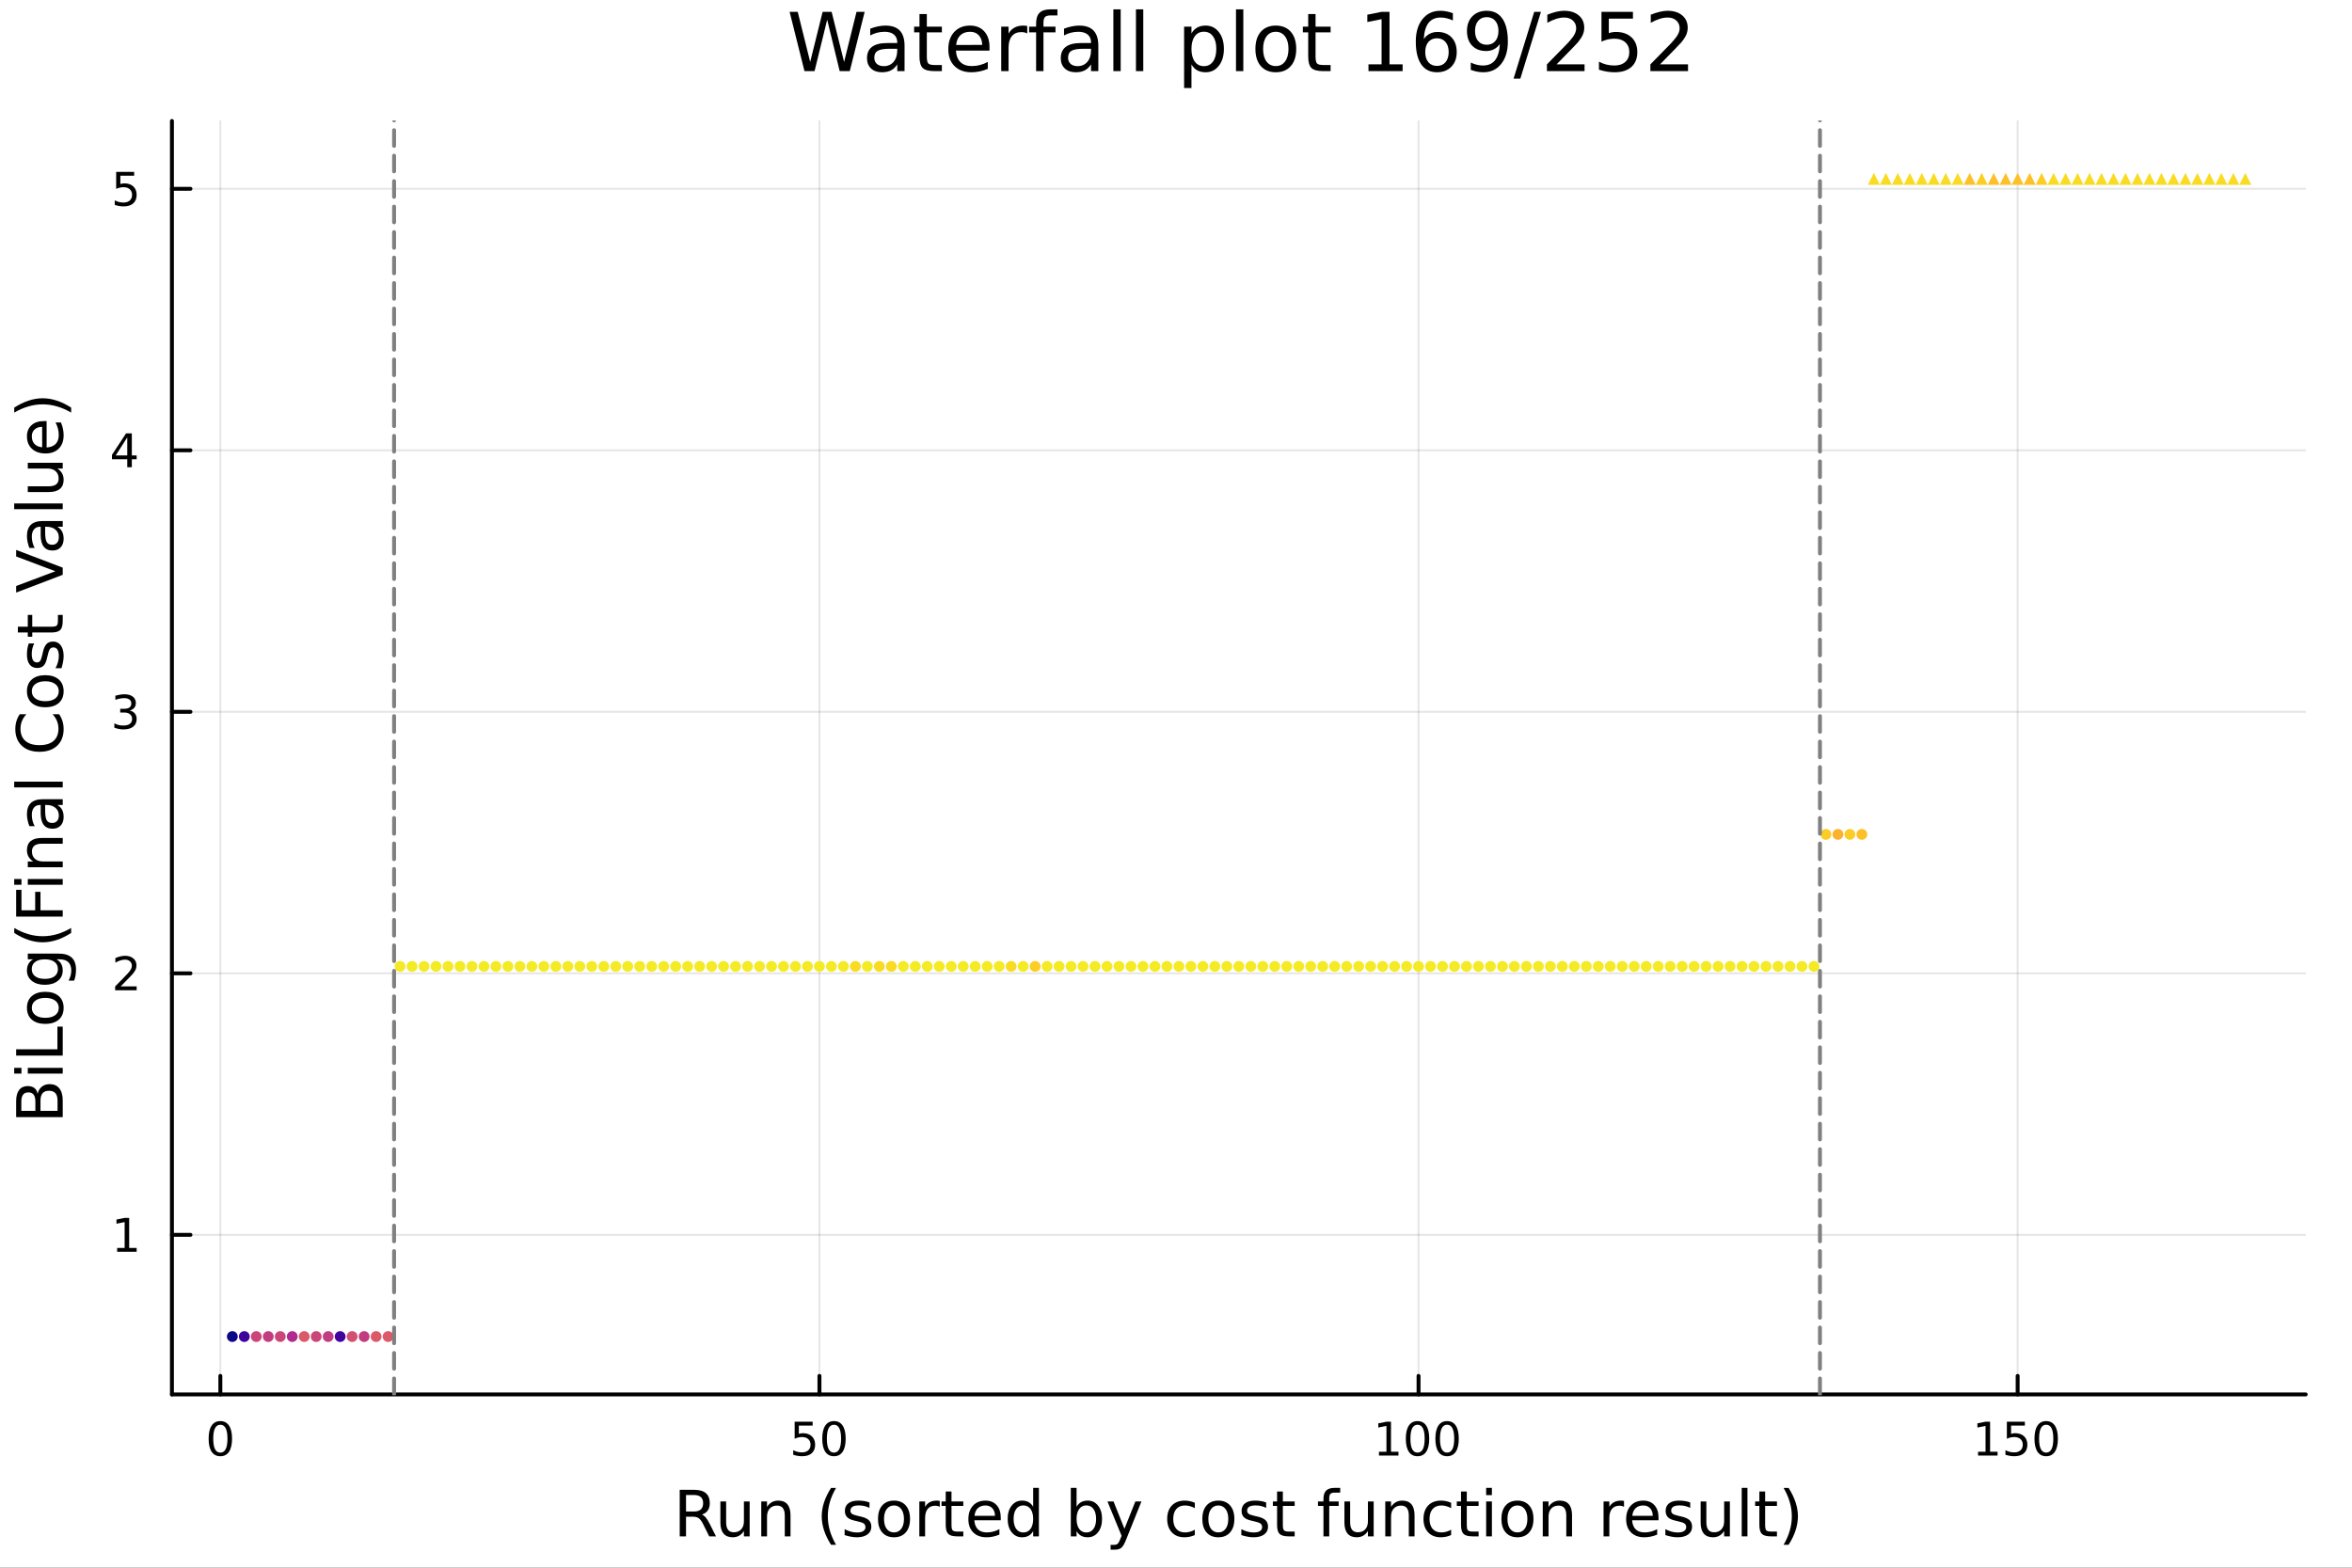 <?xml version="1.0" encoding="utf-8"?>
<svg xmlns="http://www.w3.org/2000/svg" xmlns:xlink="http://www.w3.org/1999/xlink" width="600" height="400" viewBox="0 0 2400 1600">
<rect x="0" y="0" width="2400" height="1600" fill="#333333" stroke="none"/>
<defs>
  <clipPath id="clip510">
    <rect x="0" y="0" width="2400" height="1600"/>
  </clipPath>
</defs>
<path clip-path="url(#clip510)" d="M0 1600 L2400 1600 L2400 0 L0 0  Z" fill="#ffffff" fill-rule="evenodd" fill-opacity="1"/>
<defs>
  <clipPath id="clip511">
    <rect x="480" y="0" width="1681" height="1600"/>
  </clipPath>
</defs>
<path clip-path="url(#clip510)" d="M175.445 1423.18 L2352.76 1423.18 L2352.76 123.472 L175.445 123.472  Z" fill="#ffffff" fill-rule="evenodd" fill-opacity="1"/>
<defs>
  <clipPath id="clip512">
    <rect x="175" y="123" width="2178" height="1301"/>
  </clipPath>
</defs>
<polyline clip-path="url(#clip512)" style="stroke:#000000; stroke-linecap:round; stroke-linejoin:round; stroke-width:2; stroke-opacity:0.1; fill:none" points="224.841,1423.18 224.841,123.472 "/>
<polyline clip-path="url(#clip512)" style="stroke:#000000; stroke-linecap:round; stroke-linejoin:round; stroke-width:2; stroke-opacity:0.1; fill:none" points="836.17,1423.18 836.17,123.472 "/>
<polyline clip-path="url(#clip512)" style="stroke:#000000; stroke-linecap:round; stroke-linejoin:round; stroke-width:2; stroke-opacity:0.1; fill:none" points="1447.5,1423.18 1447.5,123.472 "/>
<polyline clip-path="url(#clip512)" style="stroke:#000000; stroke-linecap:round; stroke-linejoin:round; stroke-width:2; stroke-opacity:0.1; fill:none" points="2058.83,1423.18 2058.83,123.472 "/>
<polyline clip-path="url(#clip512)" style="stroke:#000000; stroke-linecap:round; stroke-linejoin:round; stroke-width:2; stroke-opacity:0.1; fill:none" points="175.445,1260.29 2352.76,1260.29 "/>
<polyline clip-path="url(#clip512)" style="stroke:#000000; stroke-linecap:round; stroke-linejoin:round; stroke-width:2; stroke-opacity:0.1; fill:none" points="175.445,993.392 2352.76,993.392 "/>
<polyline clip-path="url(#clip512)" style="stroke:#000000; stroke-linecap:round; stroke-linejoin:round; stroke-width:2; stroke-opacity:0.1; fill:none" points="175.445,726.493 2352.76,726.493 "/>
<polyline clip-path="url(#clip512)" style="stroke:#000000; stroke-linecap:round; stroke-linejoin:round; stroke-width:2; stroke-opacity:0.1; fill:none" points="175.445,459.594 2352.76,459.594 "/>
<polyline clip-path="url(#clip512)" style="stroke:#000000; stroke-linecap:round; stroke-linejoin:round; stroke-width:2; stroke-opacity:0.1; fill:none" points="175.445,192.695 2352.76,192.695 "/>
<polyline clip-path="url(#clip510)" style="stroke:#000000; stroke-linecap:round; stroke-linejoin:round; stroke-width:4; stroke-opacity:1; fill:none" points="175.445,1423.18 2352.76,1423.18 "/>
<polyline clip-path="url(#clip510)" style="stroke:#000000; stroke-linecap:round; stroke-linejoin:round; stroke-width:4; stroke-opacity:1; fill:none" points="224.841,1423.18 224.841,1404.28 "/>
<polyline clip-path="url(#clip510)" style="stroke:#000000; stroke-linecap:round; stroke-linejoin:round; stroke-width:4; stroke-opacity:1; fill:none" points="836.17,1423.18 836.17,1404.28 "/>
<polyline clip-path="url(#clip510)" style="stroke:#000000; stroke-linecap:round; stroke-linejoin:round; stroke-width:4; stroke-opacity:1; fill:none" points="1447.5,1423.18 1447.5,1404.28 "/>
<polyline clip-path="url(#clip510)" style="stroke:#000000; stroke-linecap:round; stroke-linejoin:round; stroke-width:4; stroke-opacity:1; fill:none" points="2058.83,1423.18 2058.83,1404.28 "/>
<path clip-path="url(#clip510)" d="M224.841 1454.1 Q221.23 1454.1 219.401 1457.66 Q217.595 1461.2 217.595 1468.33 Q217.595 1475.44 219.401 1479.01 Q221.23 1482.55 224.841 1482.55 Q228.475 1482.55 230.28 1479.01 Q232.109 1475.44 232.109 1468.33 Q232.109 1461.2 230.28 1457.66 Q228.475 1454.1 224.841 1454.1 M224.841 1450.39 Q230.651 1450.39 233.706 1455 Q236.785 1459.58 236.785 1468.33 Q236.785 1477.06 233.706 1481.67 Q230.651 1486.25 224.841 1486.25 Q219.03 1486.25 215.952 1481.67 Q212.896 1477.06 212.896 1468.33 Q212.896 1459.58 215.952 1455 Q219.03 1450.39 224.841 1450.39 Z" fill="#000000" fill-rule="nonzero" fill-opacity="1" /><path clip-path="url(#clip510)" d="M810.869 1451.02 L829.226 1451.02 L829.226 1454.96 L815.152 1454.96 L815.152 1463.43 Q816.17 1463.08 817.189 1462.92 Q818.207 1462.73 819.226 1462.73 Q825.013 1462.73 828.392 1465.9 Q831.772 1469.08 831.772 1474.49 Q831.772 1480.07 828.3 1483.17 Q824.827 1486.25 818.508 1486.25 Q816.332 1486.25 814.064 1485.88 Q811.818 1485.51 809.411 1484.77 L809.411 1480.07 Q811.494 1481.2 813.716 1481.76 Q815.939 1482.32 818.415 1482.32 Q822.42 1482.32 824.758 1480.21 Q827.096 1478.1 827.096 1474.49 Q827.096 1470.88 824.758 1468.77 Q822.42 1466.67 818.415 1466.67 Q816.54 1466.67 814.665 1467.08 Q812.814 1467.5 810.869 1468.38 L810.869 1451.02 Z" fill="#000000" fill-rule="nonzero" fill-opacity="1" /><path clip-path="url(#clip510)" d="M850.985 1454.1 Q847.374 1454.1 845.545 1457.66 Q843.739 1461.2 843.739 1468.33 Q843.739 1475.44 845.545 1479.01 Q847.374 1482.55 850.985 1482.55 Q854.619 1482.55 856.425 1479.01 Q858.253 1475.44 858.253 1468.33 Q858.253 1461.2 856.425 1457.66 Q854.619 1454.1 850.985 1454.1 M850.985 1450.39 Q856.795 1450.39 859.85 1455 Q862.929 1459.58 862.929 1468.33 Q862.929 1477.06 859.85 1481.67 Q856.795 1486.25 850.985 1486.25 Q845.175 1486.25 842.096 1481.67 Q839.04 1477.06 839.04 1468.33 Q839.04 1459.58 842.096 1455 Q845.175 1450.39 850.985 1450.39 Z" fill="#000000" fill-rule="nonzero" fill-opacity="1" /><path clip-path="url(#clip510)" d="M1407.11 1481.64 L1414.74 1481.64 L1414.74 1455.28 L1406.43 1456.95 L1406.43 1452.69 L1414.7 1451.02 L1419.37 1451.02 L1419.37 1481.64 L1427.01 1481.64 L1427.01 1485.58 L1407.11 1485.58 L1407.11 1481.64 Z" fill="#000000" fill-rule="nonzero" fill-opacity="1" /><path clip-path="url(#clip510)" d="M1446.46 1454.1 Q1442.85 1454.1 1441.02 1457.66 Q1439.21 1461.2 1439.21 1468.33 Q1439.21 1475.44 1441.02 1479.01 Q1442.85 1482.55 1446.46 1482.55 Q1450.09 1482.55 1451.9 1479.01 Q1453.73 1475.44 1453.73 1468.33 Q1453.73 1461.2 1451.9 1457.66 Q1450.09 1454.1 1446.46 1454.1 M1446.46 1450.39 Q1452.27 1450.39 1455.32 1455 Q1458.4 1459.58 1458.4 1468.33 Q1458.4 1477.06 1455.32 1481.67 Q1452.27 1486.25 1446.46 1486.25 Q1440.65 1486.25 1437.57 1481.67 Q1434.51 1477.06 1434.51 1468.33 Q1434.51 1459.58 1437.57 1455 Q1440.65 1450.39 1446.46 1450.39 Z" fill="#000000" fill-rule="nonzero" fill-opacity="1" /><path clip-path="url(#clip510)" d="M1476.62 1454.1 Q1473.01 1454.1 1471.18 1457.66 Q1469.37 1461.2 1469.37 1468.33 Q1469.37 1475.44 1471.18 1479.01 Q1473.01 1482.55 1476.62 1482.55 Q1480.25 1482.55 1482.06 1479.01 Q1483.89 1475.44 1483.89 1468.33 Q1483.89 1461.2 1482.06 1457.66 Q1480.25 1454.1 1476.62 1454.1 M1476.62 1450.39 Q1482.43 1450.39 1485.49 1455 Q1488.56 1459.58 1488.56 1468.33 Q1488.56 1477.06 1485.49 1481.67 Q1482.43 1486.25 1476.62 1486.25 Q1470.81 1486.25 1467.73 1481.67 Q1464.68 1477.06 1464.68 1468.33 Q1464.68 1459.58 1467.73 1455 Q1470.81 1450.39 1476.62 1450.39 Z" fill="#000000" fill-rule="nonzero" fill-opacity="1" /><path clip-path="url(#clip510)" d="M2018.44 1481.64 L2026.07 1481.64 L2026.07 1455.28 L2017.76 1456.95 L2017.76 1452.69 L2026.03 1451.02 L2030.7 1451.02 L2030.7 1481.64 L2038.34 1481.64 L2038.34 1485.58 L2018.44 1485.58 L2018.44 1481.64 Z" fill="#000000" fill-rule="nonzero" fill-opacity="1" /><path clip-path="url(#clip510)" d="M2047.83 1451.02 L2066.19 1451.02 L2066.19 1454.96 L2052.12 1454.96 L2052.12 1463.43 Q2053.13 1463.08 2054.15 1462.92 Q2055.17 1462.73 2056.19 1462.73 Q2061.98 1462.73 2065.36 1465.9 Q2068.74 1469.08 2068.74 1474.49 Q2068.74 1480.07 2065.26 1483.17 Q2061.79 1486.25 2055.47 1486.25 Q2053.3 1486.25 2051.03 1485.88 Q2048.78 1485.51 2046.38 1484.77 L2046.38 1480.07 Q2048.46 1481.2 2050.68 1481.76 Q2052.9 1482.32 2055.38 1482.32 Q2059.38 1482.32 2061.72 1480.21 Q2064.06 1478.1 2064.06 1474.49 Q2064.06 1470.88 2061.72 1468.77 Q2059.38 1466.67 2055.38 1466.67 Q2053.5 1466.67 2051.63 1467.08 Q2049.78 1467.5 2047.83 1468.38 L2047.83 1451.02 Z" fill="#000000" fill-rule="nonzero" fill-opacity="1" /><path clip-path="url(#clip510)" d="M2087.95 1454.1 Q2084.34 1454.1 2082.51 1457.66 Q2080.7 1461.2 2080.7 1468.33 Q2080.7 1475.44 2082.51 1479.01 Q2084.34 1482.55 2087.95 1482.55 Q2091.58 1482.55 2093.39 1479.01 Q2095.22 1475.44 2095.22 1468.33 Q2095.22 1461.2 2093.39 1457.66 Q2091.58 1454.1 2087.95 1454.1 M2087.95 1450.39 Q2093.76 1450.39 2096.81 1455 Q2099.89 1459.58 2099.89 1468.33 Q2099.89 1477.06 2096.81 1481.67 Q2093.76 1486.25 2087.95 1486.25 Q2082.14 1486.25 2079.06 1481.67 Q2076 1477.06 2076 1468.33 Q2076 1459.58 2079.06 1455 Q2082.14 1450.39 2087.95 1450.39 Z" fill="#000000" fill-rule="nonzero" fill-opacity="1" /><path clip-path="url(#clip510)" d="M716.125 1545.76 Q718.193 1546.46 720.135 1548.76 Q722.108 1551.05 724.082 1555.06 L730.607 1568.04 L723.7 1568.04 L717.621 1555.85 Q715.265 1551.08 713.037 1549.52 Q710.841 1547.96 707.022 1547.96 L700.019 1547.96 L700.019 1568.04 L693.59 1568.04 L693.59 1520.52 L708.104 1520.52 Q716.252 1520.52 720.262 1523.93 Q724.273 1527.34 724.273 1534.21 Q724.273 1538.7 722.172 1541.66 Q720.103 1544.62 716.125 1545.76 M700.019 1525.81 L700.019 1542.68 L708.104 1542.68 Q712.751 1542.68 715.106 1540.54 Q717.493 1538.38 717.493 1534.21 Q717.493 1530.04 715.106 1527.94 Q712.751 1525.81 708.104 1525.81 L700.019 1525.81 Z" fill="#000000" fill-rule="nonzero" fill-opacity="1" /><path clip-path="url(#clip510)" d="M735.094 1553.98 L735.094 1532.4 L740.951 1532.4 L740.951 1553.75 Q740.951 1558.81 742.924 1561.36 Q744.898 1563.87 748.844 1563.87 Q753.587 1563.87 756.324 1560.85 Q759.093 1557.83 759.093 1552.61 L759.093 1532.4 L764.95 1532.4 L764.95 1568.04 L759.093 1568.04 L759.093 1562.57 Q756.961 1565.82 754.128 1567.41 Q751.327 1568.97 747.603 1568.97 Q741.46 1568.97 738.277 1565.15 Q735.094 1561.33 735.094 1553.98 M749.831 1531.54 L749.831 1531.54 Z" fill="#000000" fill-rule="nonzero" fill-opacity="1" /><path clip-path="url(#clip510)" d="M806.645 1546.53 L806.645 1568.04 L800.789 1568.04 L800.789 1546.72 Q800.789 1541.66 798.815 1539.14 Q796.842 1536.63 792.895 1536.63 Q788.153 1536.63 785.415 1539.65 Q782.678 1542.68 782.678 1547.9 L782.678 1568.04 L776.79 1568.04 L776.79 1532.4 L782.678 1532.4 L782.678 1537.93 Q784.779 1534.72 787.612 1533.13 Q790.476 1531.54 794.2 1531.54 Q800.343 1531.54 803.494 1535.36 Q806.645 1539.14 806.645 1546.53 Z" fill="#000000" fill-rule="nonzero" fill-opacity="1" /><path clip-path="url(#clip510)" d="M853.115 1518.58 Q848.85 1525.9 846.781 1533.06 Q844.712 1540.23 844.712 1547.58 Q844.712 1554.93 846.781 1562.16 Q848.881 1569.35 853.115 1576.64 L848.022 1576.64 Q843.248 1569.16 840.861 1561.93 Q838.505 1554.71 838.505 1547.58 Q838.505 1540.48 840.861 1533.29 Q843.216 1526.09 848.022 1518.58 L853.115 1518.58 Z" fill="#000000" fill-rule="nonzero" fill-opacity="1" /><path clip-path="url(#clip510)" d="M887.203 1533.45 L887.203 1538.98 Q884.72 1537.71 882.047 1537.07 Q879.373 1536.44 876.509 1536.44 Q872.148 1536.44 869.952 1537.77 Q867.788 1539.11 867.788 1541.79 Q867.788 1543.82 869.347 1545 Q870.907 1546.15 875.617 1547.2 L877.623 1547.64 Q883.861 1548.98 886.471 1551.43 Q889.113 1553.85 889.113 1558.21 Q889.113 1563.17 885.166 1566.07 Q881.251 1568.97 874.376 1568.97 Q871.512 1568.97 868.392 1568.39 Q865.305 1567.85 861.867 1566.74 L861.867 1560.69 Q865.114 1562.38 868.265 1563.24 Q871.416 1564.07 874.503 1564.07 Q878.641 1564.07 880.869 1562.66 Q883.097 1561.23 883.097 1558.65 Q883.097 1556.27 881.474 1554.99 Q879.882 1553.72 874.44 1552.54 L872.403 1552.07 Q866.96 1550.92 864.541 1548.56 Q862.122 1546.18 862.122 1542.04 Q862.122 1537.01 865.687 1534.27 Q869.252 1531.54 875.808 1531.54 Q879.055 1531.54 881.919 1532.01 Q884.784 1532.49 887.203 1533.45 Z" fill="#000000" fill-rule="nonzero" fill-opacity="1" /><path clip-path="url(#clip510)" d="M912.252 1536.5 Q907.541 1536.5 904.804 1540.19 Q902.067 1543.85 902.067 1550.25 Q902.067 1556.65 904.772 1560.34 Q907.51 1564 912.252 1564 Q916.931 1564 919.668 1560.31 Q922.405 1556.62 922.405 1550.25 Q922.405 1543.92 919.668 1540.23 Q916.931 1536.5 912.252 1536.5 M912.252 1531.54 Q919.891 1531.54 924.251 1536.5 Q928.612 1541.47 928.612 1550.25 Q928.612 1559 924.251 1564 Q919.891 1568.97 912.252 1568.97 Q904.581 1568.97 900.221 1564 Q895.892 1559 895.892 1550.25 Q895.892 1541.47 900.221 1536.5 Q904.581 1531.54 912.252 1531.54 Z" fill="#000000" fill-rule="nonzero" fill-opacity="1" /><path clip-path="url(#clip510)" d="M958.976 1537.87 Q957.99 1537.3 956.812 1537.04 Q955.666 1536.76 954.266 1536.76 Q949.3 1536.76 946.627 1540 Q943.985 1543.22 943.985 1549.27 L943.985 1568.04 L938.097 1568.04 L938.097 1532.4 L943.985 1532.4 L943.985 1537.93 Q945.831 1534.69 948.791 1533.13 Q951.751 1531.54 955.984 1531.54 Q956.589 1531.54 957.321 1531.63 Q958.053 1531.7 958.944 1531.85 L958.976 1537.87 Z" fill="#000000" fill-rule="nonzero" fill-opacity="1" /><path clip-path="url(#clip510)" d="M970.912 1522.27 L970.912 1532.4 L982.975 1532.4 L982.975 1536.95 L970.912 1536.95 L970.912 1556.3 Q970.912 1560.66 972.09 1561.9 Q973.299 1563.14 976.959 1563.14 L982.975 1563.14 L982.975 1568.04 L976.959 1568.04 Q970.18 1568.04 967.602 1565.53 Q965.024 1562.98 965.024 1556.3 L965.024 1536.95 L960.727 1536.95 L960.727 1532.4 L965.024 1532.4 L965.024 1522.27 L970.912 1522.27 Z" fill="#000000" fill-rule="nonzero" fill-opacity="1" /><path clip-path="url(#clip510)" d="M1021.17 1548.76 L1021.17 1551.62 L994.242 1551.62 Q994.624 1557.67 997.871 1560.85 Q1001.15 1564 1006.97 1564 Q1010.35 1564 1013.5 1563.17 Q1016.68 1562.35 1019.8 1560.69 L1019.8 1566.23 Q1016.65 1567.57 1013.34 1568.27 Q1010.03 1568.97 1006.62 1568.97 Q998.094 1568.97 993.097 1564 Q988.131 1559.04 988.131 1550.57 Q988.131 1541.82 992.842 1536.69 Q997.584 1531.54 1005.61 1531.54 Q1012.8 1531.54 1016.97 1536.18 Q1021.17 1540.8 1021.17 1548.76 M1015.31 1547.04 Q1015.25 1542.23 1012.61 1539.37 Q1010 1536.5 1005.67 1536.5 Q1000.77 1536.5 997.807 1539.27 Q994.879 1542.04 994.433 1547.07 L1015.31 1547.04 Z" fill="#000000" fill-rule="nonzero" fill-opacity="1" /><path clip-path="url(#clip510)" d="M1054.24 1537.81 L1054.24 1518.52 L1060.1 1518.52 L1060.1 1568.04 L1054.24 1568.04 L1054.24 1562.7 Q1052.39 1565.88 1049.56 1567.44 Q1046.76 1568.97 1042.81 1568.97 Q1036.35 1568.97 1032.28 1563.81 Q1028.24 1558.65 1028.24 1550.25 Q1028.24 1541.85 1032.28 1536.69 Q1036.35 1531.54 1042.81 1531.54 Q1046.76 1531.54 1049.56 1533.1 Q1052.39 1534.62 1054.24 1537.81 M1034.28 1550.25 Q1034.28 1556.71 1036.92 1560.4 Q1039.6 1564.07 1044.24 1564.07 Q1048.89 1564.07 1051.57 1560.4 Q1054.24 1556.71 1054.24 1550.25 Q1054.24 1543.79 1051.57 1540.13 Q1048.89 1536.44 1044.24 1536.44 Q1039.6 1536.44 1036.92 1540.13 Q1034.28 1543.79 1034.28 1550.25 Z" fill="#000000" fill-rule="nonzero" fill-opacity="1" /><path clip-path="url(#clip510)" d="M1118.47 1550.25 Q1118.47 1543.79 1115.8 1540.13 Q1113.15 1536.44 1108.51 1536.44 Q1103.86 1536.44 1101.19 1540.13 Q1098.54 1543.79 1098.54 1550.25 Q1098.54 1556.71 1101.19 1560.4 Q1103.86 1564.07 1108.51 1564.07 Q1113.15 1564.07 1115.8 1560.4 Q1118.47 1556.71 1118.47 1550.25 M1098.54 1537.81 Q1100.39 1534.62 1103.19 1533.1 Q1106.02 1531.54 1109.94 1531.54 Q1116.43 1531.54 1120.47 1536.69 Q1124.55 1541.85 1124.55 1550.25 Q1124.55 1558.65 1120.47 1563.81 Q1116.43 1568.97 1109.94 1568.97 Q1106.02 1568.97 1103.19 1567.44 Q1100.39 1565.88 1098.54 1562.7 L1098.54 1568.04 L1092.66 1568.04 L1092.66 1518.52 L1098.54 1518.52 L1098.54 1537.81 Z" fill="#000000" fill-rule="nonzero" fill-opacity="1" /><path clip-path="url(#clip510)" d="M1149.09 1571.35 Q1146.61 1577.72 1144.25 1579.66 Q1141.89 1581.6 1137.95 1581.6 L1133.27 1581.6 L1133.27 1576.7 L1136.71 1576.7 Q1139.13 1576.7 1140.46 1575.56 Q1141.8 1574.41 1143.42 1570.14 L1144.47 1567.47 L1130.05 1532.4 L1136.26 1532.4 L1147.4 1560.28 L1158.54 1532.4 L1164.75 1532.4 L1149.09 1571.35 Z" fill="#000000" fill-rule="nonzero" fill-opacity="1" /><path clip-path="url(#clip510)" d="M1219.21 1533.76 L1219.21 1539.24 Q1216.72 1537.87 1214.21 1537.2 Q1211.73 1536.5 1209.18 1536.5 Q1203.48 1536.5 1200.33 1540.13 Q1197.18 1543.73 1197.18 1550.25 Q1197.18 1556.78 1200.33 1560.4 Q1203.48 1564 1209.18 1564 Q1211.73 1564 1214.21 1563.33 Q1216.72 1562.63 1219.21 1561.26 L1219.21 1566.68 Q1216.76 1567.82 1214.11 1568.39 Q1211.5 1568.97 1208.54 1568.97 Q1200.49 1568.97 1195.75 1563.91 Q1191.01 1558.85 1191.01 1550.25 Q1191.01 1541.53 1195.78 1536.53 Q1200.59 1531.54 1208.93 1531.54 Q1211.63 1531.54 1214.21 1532.11 Q1216.79 1532.65 1219.21 1533.76 Z" fill="#000000" fill-rule="nonzero" fill-opacity="1" /><path clip-path="url(#clip510)" d="M1243.21 1536.5 Q1238.49 1536.5 1235.76 1540.19 Q1233.02 1543.85 1233.02 1550.25 Q1233.02 1556.65 1235.73 1560.34 Q1238.46 1564 1243.21 1564 Q1247.88 1564 1250.62 1560.31 Q1253.36 1556.62 1253.36 1550.25 Q1253.36 1543.92 1250.62 1540.23 Q1247.88 1536.5 1243.21 1536.5 M1243.21 1531.54 Q1250.84 1531.54 1255.2 1536.5 Q1259.56 1541.47 1259.56 1550.25 Q1259.56 1559 1255.2 1564 Q1250.84 1568.97 1243.21 1568.97 Q1235.53 1568.97 1231.17 1564 Q1226.85 1559 1226.85 1550.25 Q1226.85 1541.47 1231.17 1536.5 Q1235.53 1531.54 1243.21 1531.54 Z" fill="#000000" fill-rule="nonzero" fill-opacity="1" /><path clip-path="url(#clip510)" d="M1292 1533.45 L1292 1538.98 Q1289.52 1537.71 1286.84 1537.07 Q1284.17 1536.44 1281.3 1536.44 Q1276.94 1536.44 1274.75 1537.77 Q1272.58 1539.11 1272.58 1541.79 Q1272.58 1543.82 1274.14 1545 Q1275.7 1546.15 1280.41 1547.2 L1282.42 1547.64 Q1288.66 1548.98 1291.27 1551.43 Q1293.91 1553.85 1293.91 1558.21 Q1293.91 1563.17 1289.96 1566.07 Q1286.05 1568.97 1279.17 1568.97 Q1276.31 1568.97 1273.19 1568.39 Q1270.1 1567.85 1266.66 1566.74 L1266.66 1560.69 Q1269.91 1562.38 1273.06 1563.24 Q1276.21 1564.07 1279.3 1564.07 Q1283.44 1564.07 1285.66 1562.66 Q1287.89 1561.23 1287.89 1558.65 Q1287.89 1556.27 1286.27 1554.99 Q1284.68 1553.72 1279.24 1552.54 L1277.2 1552.07 Q1271.76 1550.92 1269.34 1548.56 Q1266.92 1546.18 1266.92 1542.04 Q1266.92 1537.01 1270.48 1534.27 Q1274.05 1531.54 1280.6 1531.54 Q1283.85 1531.54 1286.71 1532.01 Q1289.58 1532.49 1292 1533.45 Z" fill="#000000" fill-rule="nonzero" fill-opacity="1" /><path clip-path="url(#clip510)" d="M1309.03 1522.27 L1309.03 1532.4 L1321.09 1532.4 L1321.09 1536.95 L1309.03 1536.95 L1309.03 1556.3 Q1309.03 1560.66 1310.2 1561.9 Q1311.41 1563.14 1315.07 1563.14 L1321.09 1563.14 L1321.09 1568.04 L1315.07 1568.04 Q1308.29 1568.04 1305.72 1565.53 Q1303.14 1562.98 1303.14 1556.3 L1303.14 1536.95 L1298.84 1536.95 L1298.84 1532.4 L1303.14 1532.4 L1303.14 1522.27 L1309.03 1522.27 Z" fill="#000000" fill-rule="nonzero" fill-opacity="1" /><path clip-path="url(#clip510)" d="M1367.56 1518.52 L1367.56 1523.39 L1361.96 1523.39 Q1358.81 1523.39 1357.57 1524.66 Q1356.36 1525.93 1356.36 1529.24 L1356.36 1532.4 L1366 1532.4 L1366 1536.95 L1356.36 1536.95 L1356.36 1568.04 L1350.47 1568.04 L1350.47 1536.95 L1344.87 1536.95 L1344.87 1532.4 L1350.47 1532.4 L1350.47 1529.91 Q1350.47 1523.96 1353.24 1521.26 Q1356.01 1518.52 1362.02 1518.52 L1367.56 1518.52 Z" fill="#000000" fill-rule="nonzero" fill-opacity="1" /><path clip-path="url(#clip510)" d="M1371.86 1553.98 L1371.86 1532.4 L1377.71 1532.4 L1377.71 1553.75 Q1377.71 1558.81 1379.69 1561.36 Q1381.66 1563.87 1385.61 1563.87 Q1390.35 1563.87 1393.09 1560.85 Q1395.85 1557.83 1395.85 1552.61 L1395.85 1532.4 L1401.71 1532.4 L1401.71 1568.04 L1395.85 1568.04 L1395.85 1562.57 Q1393.72 1565.82 1390.89 1567.41 Q1388.09 1568.97 1384.36 1568.97 Q1378.22 1568.97 1375.04 1565.15 Q1371.86 1561.33 1371.86 1553.98 M1386.59 1531.54 L1386.59 1531.54 Z" fill="#000000" fill-rule="nonzero" fill-opacity="1" /><path clip-path="url(#clip510)" d="M1443.41 1546.53 L1443.41 1568.04 L1437.55 1568.04 L1437.55 1546.72 Q1437.55 1541.66 1435.58 1539.14 Q1433.6 1536.63 1429.66 1536.63 Q1424.91 1536.63 1422.18 1539.65 Q1419.44 1542.68 1419.44 1547.9 L1419.44 1568.04 L1413.55 1568.04 L1413.55 1532.4 L1419.44 1532.4 L1419.44 1537.93 Q1421.54 1534.72 1424.37 1533.13 Q1427.24 1531.54 1430.96 1531.54 Q1437.1 1531.54 1440.26 1535.36 Q1443.41 1539.14 1443.41 1546.53 Z" fill="#000000" fill-rule="nonzero" fill-opacity="1" /><path clip-path="url(#clip510)" d="M1480.74 1533.76 L1480.74 1539.24 Q1478.26 1537.87 1475.74 1537.2 Q1473.26 1536.5 1470.72 1536.5 Q1465.02 1536.5 1461.87 1540.13 Q1458.72 1543.73 1458.72 1550.25 Q1458.72 1556.78 1461.87 1560.4 Q1465.02 1564 1470.72 1564 Q1473.26 1564 1475.74 1563.33 Q1478.26 1562.63 1480.74 1561.26 L1480.74 1566.68 Q1478.29 1567.82 1475.65 1568.39 Q1473.04 1568.97 1470.08 1568.97 Q1462.03 1568.97 1457.28 1563.91 Q1452.54 1558.85 1452.54 1550.25 Q1452.54 1541.53 1457.32 1536.53 Q1462.12 1531.54 1470.46 1531.54 Q1473.17 1531.54 1475.74 1532.11 Q1478.32 1532.65 1480.74 1533.76 Z" fill="#000000" fill-rule="nonzero" fill-opacity="1" /><path clip-path="url(#clip510)" d="M1496.72 1522.27 L1496.72 1532.4 L1508.78 1532.4 L1508.78 1536.95 L1496.72 1536.95 L1496.72 1556.3 Q1496.72 1560.66 1497.9 1561.9 Q1499.11 1563.14 1502.77 1563.14 L1508.78 1563.14 L1508.78 1568.04 L1502.77 1568.04 Q1495.99 1568.04 1493.41 1565.53 Q1490.83 1562.98 1490.83 1556.3 L1490.83 1536.95 L1486.53 1536.95 L1486.53 1532.4 L1490.83 1532.4 L1490.83 1522.27 L1496.72 1522.27 Z" fill="#000000" fill-rule="nonzero" fill-opacity="1" /><path clip-path="url(#clip510)" d="M1516.48 1532.4 L1522.34 1532.4 L1522.34 1568.04 L1516.48 1568.04 L1516.48 1532.4 M1516.48 1518.52 L1522.34 1518.52 L1522.34 1525.93 L1516.48 1525.93 L1516.48 1518.52 Z" fill="#000000" fill-rule="nonzero" fill-opacity="1" /><path clip-path="url(#clip510)" d="M1548.41 1536.5 Q1543.7 1536.5 1540.96 1540.19 Q1538.22 1543.85 1538.22 1550.25 Q1538.22 1556.65 1540.93 1560.34 Q1543.67 1564 1548.41 1564 Q1553.09 1564 1555.82 1560.31 Q1558.56 1556.62 1558.56 1550.25 Q1558.56 1543.92 1555.82 1540.23 Q1553.09 1536.5 1548.41 1536.5 M1548.41 1531.54 Q1556.05 1531.54 1560.41 1536.5 Q1564.77 1541.47 1564.77 1550.25 Q1564.77 1559 1560.41 1564 Q1556.05 1568.97 1548.41 1568.97 Q1540.74 1568.97 1536.38 1564 Q1532.05 1559 1532.05 1550.25 Q1532.05 1541.47 1536.38 1536.5 Q1540.74 1531.54 1548.41 1531.54 Z" fill="#000000" fill-rule="nonzero" fill-opacity="1" /><path clip-path="url(#clip510)" d="M1604.11 1546.53 L1604.11 1568.04 L1598.25 1568.04 L1598.25 1546.72 Q1598.25 1541.66 1596.28 1539.14 Q1594.31 1536.63 1590.36 1536.63 Q1585.62 1536.63 1582.88 1539.65 Q1580.14 1542.68 1580.14 1547.9 L1580.14 1568.04 L1574.25 1568.04 L1574.25 1532.4 L1580.14 1532.4 L1580.14 1537.93 Q1582.24 1534.72 1585.08 1533.13 Q1587.94 1531.54 1591.66 1531.54 Q1597.81 1531.54 1600.96 1535.36 Q1604.11 1539.14 1604.11 1546.53 Z" fill="#000000" fill-rule="nonzero" fill-opacity="1" /><path clip-path="url(#clip510)" d="M1657.17 1537.87 Q1656.18 1537.3 1655 1537.04 Q1653.86 1536.76 1652.46 1536.76 Q1647.49 1536.76 1644.82 1540 Q1642.18 1543.22 1642.18 1549.27 L1642.18 1568.04 L1636.29 1568.04 L1636.29 1532.4 L1642.18 1532.4 L1642.18 1537.93 Q1644.02 1534.69 1646.98 1533.13 Q1649.94 1531.54 1654.18 1531.54 Q1654.78 1531.54 1655.51 1531.63 Q1656.24 1531.7 1657.14 1531.85 L1657.17 1537.87 Z" fill="#000000" fill-rule="nonzero" fill-opacity="1" /><path clip-path="url(#clip510)" d="M1692.37 1548.76 L1692.37 1551.62 L1665.44 1551.62 Q1665.82 1557.67 1669.07 1560.85 Q1672.35 1564 1678.17 1564 Q1681.55 1564 1684.7 1563.17 Q1687.88 1562.35 1691 1560.69 L1691 1566.23 Q1687.85 1567.57 1684.54 1568.27 Q1681.23 1568.97 1677.82 1568.97 Q1669.29 1568.97 1664.3 1564 Q1659.33 1559.04 1659.33 1550.57 Q1659.33 1541.82 1664.04 1536.69 Q1668.78 1531.54 1676.81 1531.54 Q1684 1531.54 1688.17 1536.18 Q1692.37 1540.8 1692.37 1548.76 M1686.51 1547.04 Q1686.45 1542.23 1683.81 1539.37 Q1681.2 1536.5 1676.87 1536.5 Q1671.97 1536.5 1669.01 1539.27 Q1666.08 1542.04 1665.63 1547.07 L1686.51 1547.04 Z" fill="#000000" fill-rule="nonzero" fill-opacity="1" /><path clip-path="url(#clip510)" d="M1724.71 1533.45 L1724.71 1538.98 Q1722.22 1537.71 1719.55 1537.07 Q1716.88 1536.44 1714.01 1536.44 Q1709.65 1536.44 1707.46 1537.77 Q1705.29 1539.11 1705.29 1541.79 Q1705.29 1543.82 1706.85 1545 Q1708.41 1546.15 1713.12 1547.2 L1715.13 1547.64 Q1721.37 1548.98 1723.98 1551.43 Q1726.62 1553.85 1726.62 1558.21 Q1726.62 1563.17 1722.67 1566.07 Q1718.76 1568.97 1711.88 1568.97 Q1709.02 1568.97 1705.9 1568.39 Q1702.81 1567.85 1699.37 1566.74 L1699.37 1560.69 Q1702.62 1562.38 1705.77 1563.24 Q1708.92 1564.07 1712.01 1564.07 Q1716.15 1564.07 1718.37 1562.66 Q1720.6 1561.23 1720.6 1558.65 Q1720.6 1556.27 1718.98 1554.99 Q1717.39 1553.72 1711.94 1552.54 L1709.91 1552.07 Q1704.46 1550.92 1702.05 1548.56 Q1699.63 1546.18 1699.63 1542.04 Q1699.63 1537.01 1703.19 1534.27 Q1706.76 1531.54 1713.31 1531.54 Q1716.56 1531.54 1719.42 1532.01 Q1722.29 1532.49 1724.71 1533.45 Z" fill="#000000" fill-rule="nonzero" fill-opacity="1" /><path clip-path="url(#clip510)" d="M1735.34 1553.98 L1735.34 1532.4 L1741.19 1532.4 L1741.19 1553.75 Q1741.19 1558.81 1743.17 1561.36 Q1745.14 1563.87 1749.09 1563.87 Q1753.83 1563.87 1756.57 1560.85 Q1759.34 1557.83 1759.34 1552.61 L1759.34 1532.4 L1765.19 1532.4 L1765.19 1568.04 L1759.34 1568.04 L1759.34 1562.57 Q1757.2 1565.82 1754.37 1567.41 Q1751.57 1568.97 1747.85 1568.97 Q1741.7 1568.97 1738.52 1565.15 Q1735.34 1561.33 1735.34 1553.98 M1750.07 1531.54 L1750.07 1531.54 Z" fill="#000000" fill-rule="nonzero" fill-opacity="1" /><path clip-path="url(#clip510)" d="M1777.26 1518.52 L1783.11 1518.52 L1783.11 1568.04 L1777.26 1568.04 L1777.26 1518.52 Z" fill="#000000" fill-rule="nonzero" fill-opacity="1" /><path clip-path="url(#clip510)" d="M1801.16 1522.27 L1801.16 1532.4 L1813.22 1532.4 L1813.22 1536.95 L1801.16 1536.95 L1801.16 1556.3 Q1801.16 1560.66 1802.34 1561.9 Q1803.55 1563.14 1807.21 1563.14 L1813.22 1563.14 L1813.22 1568.04 L1807.21 1568.04 Q1800.43 1568.04 1797.85 1565.53 Q1795.27 1562.98 1795.27 1556.3 L1795.27 1536.95 L1790.97 1536.95 L1790.97 1532.4 L1795.27 1532.4 L1795.27 1522.27 L1801.16 1522.27 Z" fill="#000000" fill-rule="nonzero" fill-opacity="1" /><path clip-path="url(#clip510)" d="M1820 1518.58 L1825.09 1518.58 Q1829.87 1526.09 1832.22 1533.29 Q1834.61 1540.48 1834.61 1547.58 Q1834.61 1554.71 1832.22 1561.93 Q1829.87 1569.16 1825.09 1576.64 L1820 1576.64 Q1824.23 1569.35 1826.3 1562.16 Q1828.4 1554.93 1828.4 1547.58 Q1828.4 1540.23 1826.3 1533.06 Q1824.23 1525.9 1820 1518.58 Z" fill="#000000" fill-rule="nonzero" fill-opacity="1" /><polyline clip-path="url(#clip510)" style="stroke:#000000; stroke-linecap:round; stroke-linejoin:round; stroke-width:4; stroke-opacity:1; fill:none" points="175.445,1423.18 175.445,123.472 "/>
<polyline clip-path="url(#clip510)" style="stroke:#000000; stroke-linecap:round; stroke-linejoin:round; stroke-width:4; stroke-opacity:1; fill:none" points="175.445,1260.29 194.343,1260.29 "/>
<polyline clip-path="url(#clip510)" style="stroke:#000000; stroke-linecap:round; stroke-linejoin:round; stroke-width:4; stroke-opacity:1; fill:none" points="175.445,993.392 194.343,993.392 "/>
<polyline clip-path="url(#clip510)" style="stroke:#000000; stroke-linecap:round; stroke-linejoin:round; stroke-width:4; stroke-opacity:1; fill:none" points="175.445,726.493 194.343,726.493 "/>
<polyline clip-path="url(#clip510)" style="stroke:#000000; stroke-linecap:round; stroke-linejoin:round; stroke-width:4; stroke-opacity:1; fill:none" points="175.445,459.594 194.343,459.594 "/>
<polyline clip-path="url(#clip510)" style="stroke:#000000; stroke-linecap:round; stroke-linejoin:round; stroke-width:4; stroke-opacity:1; fill:none" points="175.445,192.695 194.343,192.695 "/>
<path clip-path="url(#clip510)" d="M119.538 1273.64 L127.177 1273.64 L127.177 1247.27 L118.867 1248.94 L118.867 1244.68 L127.13 1243.01 L131.806 1243.01 L131.806 1273.64 L139.445 1273.64 L139.445 1277.57 L119.538 1277.57 L119.538 1273.64 Z" fill="#000000" fill-rule="nonzero" fill-opacity="1" /><path clip-path="url(#clip510)" d="M123.126 1006.74 L139.445 1006.74 L139.445 1010.67 L117.501 1010.67 L117.501 1006.74 Q120.163 1003.98 124.746 999.353 Q129.353 994.7 130.533 993.358 Q132.779 990.835 133.658 989.099 Q134.561 987.339 134.561 985.649 Q134.561 982.895 132.617 981.159 Q130.695 979.423 127.593 979.423 Q125.394 979.423 122.941 980.187 Q120.51 980.95 117.732 982.501 L117.732 977.779 Q120.556 976.645 123.01 976.066 Q125.464 975.487 127.501 975.487 Q132.871 975.487 136.066 978.173 Q139.26 980.858 139.26 985.349 Q139.26 987.478 138.45 989.399 Q137.663 991.298 135.556 993.89 Q134.978 994.561 131.876 997.779 Q128.774 1000.97 123.126 1006.74 Z" fill="#000000" fill-rule="nonzero" fill-opacity="1" /><path clip-path="url(#clip510)" d="M132.316 725.139 Q135.672 725.857 137.547 728.125 Q139.445 730.394 139.445 733.727 Q139.445 738.843 135.927 741.644 Q132.408 744.445 125.927 744.445 Q123.751 744.445 121.436 744.005 Q119.144 743.588 116.691 742.732 L116.691 738.218 Q118.635 739.352 120.95 739.931 Q123.265 740.51 125.788 740.51 Q130.186 740.51 132.478 738.773 Q134.792 737.037 134.792 733.727 Q134.792 730.672 132.64 728.959 Q130.51 727.223 126.691 727.223 L122.663 727.223 L122.663 723.38 L126.876 723.38 Q130.325 723.38 132.154 722.014 Q133.982 720.625 133.982 718.033 Q133.982 715.371 132.084 713.959 Q130.209 712.524 126.691 712.524 Q124.769 712.524 122.57 712.94 Q120.371 713.357 117.732 714.237 L117.732 710.07 Q120.394 709.329 122.709 708.959 Q125.047 708.588 127.107 708.588 Q132.431 708.588 135.533 711.019 Q138.635 713.426 138.635 717.547 Q138.635 720.417 136.992 722.408 Q135.348 724.375 132.316 725.139 Z" fill="#000000" fill-rule="nonzero" fill-opacity="1" /><path clip-path="url(#clip510)" d="M129.862 446.388 L118.056 464.837 L129.862 464.837 L129.862 446.388 M128.635 442.314 L134.515 442.314 L134.515 464.837 L139.445 464.837 L139.445 468.726 L134.515 468.726 L134.515 476.874 L129.862 476.874 L129.862 468.726 L114.26 468.726 L114.26 464.212 L128.635 442.314 Z" fill="#000000" fill-rule="nonzero" fill-opacity="1" /><path clip-path="url(#clip510)" d="M118.543 175.415 L136.899 175.415 L136.899 179.35 L122.825 179.35 L122.825 187.823 Q123.843 187.475 124.862 187.313 Q125.88 187.128 126.899 187.128 Q132.686 187.128 136.066 190.299 Q139.445 193.471 139.445 198.887 Q139.445 204.466 135.973 207.568 Q132.501 210.647 126.181 210.647 Q124.005 210.647 121.737 210.276 Q119.492 209.906 117.084 209.165 L117.084 204.466 Q119.168 205.6 121.39 206.156 Q123.612 206.711 126.089 206.711 Q130.093 206.711 132.431 204.605 Q134.769 202.498 134.769 198.887 Q134.769 195.276 132.431 193.17 Q130.093 191.063 126.089 191.063 Q124.214 191.063 122.339 191.48 Q120.487 191.897 118.543 192.776 L118.543 175.415 Z" fill="#000000" fill-rule="nonzero" fill-opacity="1" /><path clip-path="url(#clip510)" d="M41.31 1133.75 L58.721 1133.75 L58.721 1123.44 Q58.721 1118.25 56.588 1115.77 Q54.424 1113.25 50 1113.25 Q45.544 1113.25 43.443 1115.77 Q41.31 1118.25 41.31 1123.44 L41.31 1133.75 M21.768 1133.75 L36.09 1133.75 L36.09 1124.24 Q36.09 1119.52 34.34 1117.23 Q32.558 1114.91 28.929 1114.91 Q25.332 1114.91 23.55 1117.23 Q21.768 1119.52 21.768 1124.24 L21.768 1133.75 M16.484 1140.18 L16.484 1123.76 Q16.484 1116.41 19.54 1112.43 Q22.595 1108.45 28.229 1108.45 Q32.589 1108.45 35.167 1110.49 Q37.746 1112.52 38.382 1116.47 Q39.401 1111.73 42.647 1109.12 Q45.862 1106.48 50.7 1106.48 Q57.066 1106.48 60.535 1110.8 Q64.004 1115.13 64.004 1123.12 L64.004 1140.18 L16.484 1140.18 Z" fill="#000000" fill-rule="nonzero" fill-opacity="1" /><path clip-path="url(#clip510)" d="M28.356 1095.72 L28.356 1089.86 L64.004 1089.86 L64.004 1095.72 L28.356 1095.72 M14.479 1095.72 L14.479 1089.86 L21.895 1089.86 L21.895 1095.72 L14.479 1095.72 Z" fill="#000000" fill-rule="nonzero" fill-opacity="1" /><path clip-path="url(#clip510)" d="M16.484 1077.35 L16.484 1070.92 L58.593 1070.92 L58.593 1047.78 L64.004 1047.78 L64.004 1077.35 L16.484 1077.35 Z" fill="#000000" fill-rule="nonzero" fill-opacity="1" /><path clip-path="url(#clip510)" d="M32.462 1028.62 Q32.462 1033.33 36.154 1036.07 Q39.815 1038.81 46.212 1038.81 Q52.609 1038.81 56.302 1036.1 Q59.962 1033.37 59.962 1028.62 Q59.962 1023.94 56.27 1021.21 Q52.578 1018.47 46.212 1018.47 Q39.878 1018.47 36.186 1021.21 Q32.462 1023.94 32.462 1028.62 M27.497 1028.62 Q27.497 1020.98 32.462 1016.62 Q37.427 1012.26 46.212 1012.26 Q54.965 1012.26 59.962 1016.62 Q64.927 1020.98 64.927 1028.62 Q64.927 1036.29 59.962 1040.65 Q54.965 1044.98 46.212 1044.98 Q37.427 1044.98 32.462 1040.65 Q27.497 1036.29 27.497 1028.62 Z" fill="#000000" fill-rule="nonzero" fill-opacity="1" /><path clip-path="url(#clip510)" d="M45.766 979.097 Q39.401 979.097 35.9 981.739 Q32.398 984.349 32.398 989.092 Q32.398 993.802 35.9 996.444 Q39.401 999.054 45.766 999.054 Q52.1 999.054 55.601 996.444 Q59.103 993.802 59.103 989.092 Q59.103 984.349 55.601 981.739 Q52.1 979.097 45.766 979.097 M59.58 973.241 Q68.683 973.241 73.107 977.283 Q77.563 981.325 77.563 989.665 Q77.563 992.752 77.086 995.489 Q76.64 998.226 75.685 1000.8 L69.988 1000.8 Q71.388 998.226 72.057 995.712 Q72.725 993.197 72.725 990.588 Q72.725 984.827 69.701 981.962 Q66.71 979.097 60.63 979.097 L57.734 979.097 Q60.885 980.912 62.445 983.744 Q64.004 986.577 64.004 990.524 Q64.004 997.081 59.007 1001.09 Q54.01 1005.1 45.766 1005.1 Q37.491 1005.1 32.494 1001.09 Q27.497 997.081 27.497 990.524 Q27.497 986.577 29.056 983.744 Q30.616 980.912 33.767 979.097 L28.356 979.097 L28.356 973.241 L59.58 973.241 Z" fill="#000000" fill-rule="nonzero" fill-opacity="1" /><path clip-path="url(#clip510)" d="M14.543 947.11 Q21.863 951.375 29.025 953.444 Q36.186 955.513 43.538 955.513 Q50.891 955.513 58.116 953.444 Q65.309 951.343 72.598 947.11 L72.598 952.202 Q65.118 956.977 57.893 959.364 Q50.668 961.719 43.538 961.719 Q36.441 961.719 29.247 959.364 Q22.054 957.008 14.543 952.202 L14.543 947.11 Z" fill="#000000" fill-rule="nonzero" fill-opacity="1" /><path clip-path="url(#clip510)" d="M16.484 935.492 L16.484 908.183 L21.895 908.183 L21.895 929.063 L35.9 929.063 L35.9 910.221 L41.31 910.221 L41.31 929.063 L64.004 929.063 L64.004 935.492 L16.484 935.492 Z" fill="#000000" fill-rule="nonzero" fill-opacity="1" /><path clip-path="url(#clip510)" d="M28.356 902.995 L28.356 897.139 L64.004 897.139 L64.004 902.995 L28.356 902.995 M14.479 902.995 L14.479 897.139 L21.895 897.139 L21.895 902.995 L14.479 902.995 Z" fill="#000000" fill-rule="nonzero" fill-opacity="1" /><path clip-path="url(#clip510)" d="M42.488 855.253 L64.004 855.253 L64.004 861.109 L42.679 861.109 Q37.618 861.109 35.104 863.082 Q32.589 865.056 32.589 869.003 Q32.589 873.745 35.613 876.482 Q38.637 879.22 43.857 879.22 L64.004 879.22 L64.004 885.108 L28.356 885.108 L28.356 879.22 L33.894 879.22 Q30.68 877.119 29.088 874.286 Q27.497 871.422 27.497 867.698 Q27.497 861.555 31.316 858.404 Q35.104 855.253 42.488 855.253 Z" fill="#000000" fill-rule="nonzero" fill-opacity="1" /><path clip-path="url(#clip510)" d="M46.085 827.371 Q46.085 834.469 47.708 837.206 Q49.331 839.943 53.246 839.943 Q56.365 839.943 58.211 837.906 Q60.026 835.837 60.026 832.304 Q60.026 827.434 56.588 824.506 Q53.119 821.546 47.39 821.546 L46.085 821.546 L46.085 827.371 M43.666 815.69 L64.004 815.69 L64.004 821.546 L58.593 821.546 Q61.84 823.551 63.399 826.543 Q64.927 829.535 64.927 833.864 Q64.927 839.338 61.872 842.585 Q58.784 845.8 53.628 845.8 Q47.612 845.8 44.557 841.789 Q41.501 837.747 41.501 829.758 L41.501 821.546 L40.928 821.546 Q36.886 821.546 34.69 824.22 Q32.462 826.862 32.462 831.668 Q32.462 834.723 33.194 837.62 Q33.926 840.516 35.39 843.19 L29.98 843.19 Q28.738 839.975 28.133 836.951 Q27.497 833.928 27.497 831.063 Q27.497 823.329 31.507 819.509 Q35.518 815.69 43.666 815.69 Z" fill="#000000" fill-rule="nonzero" fill-opacity="1" /><path clip-path="url(#clip510)" d="M14.479 803.627 L14.479 797.77 L64.004 797.77 L64.004 803.627 L14.479 803.627 Z" fill="#000000" fill-rule="nonzero" fill-opacity="1" /><path clip-path="url(#clip510)" d="M20.144 728.957 L26.924 728.957 Q23.9 732.204 22.404 735.896 Q20.908 739.556 20.908 743.694 Q20.908 751.842 25.905 756.17 Q30.871 760.499 40.292 760.499 Q49.681 760.499 54.678 756.17 Q59.644 751.842 59.644 743.694 Q59.644 739.556 58.148 735.896 Q56.652 732.204 53.628 728.957 L60.344 728.957 Q62.636 732.331 63.781 736.118 Q64.927 739.874 64.927 744.076 Q64.927 754.865 58.339 761.072 Q51.718 767.279 40.292 767.279 Q28.834 767.279 22.245 761.072 Q15.625 754.865 15.625 744.076 Q15.625 739.811 16.771 736.055 Q17.885 732.267 20.144 728.957 Z" fill="#000000" fill-rule="nonzero" fill-opacity="1" /><path clip-path="url(#clip510)" d="M32.462 705.468 Q32.462 710.178 36.154 712.915 Q39.815 715.653 46.212 715.653 Q52.609 715.653 56.302 712.947 Q59.962 710.21 59.962 705.468 Q59.962 700.789 56.27 698.052 Q52.578 695.314 46.212 695.314 Q39.878 695.314 36.186 698.052 Q32.462 700.789 32.462 705.468 M27.497 705.468 Q27.497 697.829 32.462 693.468 Q37.427 689.108 46.212 689.108 Q54.965 689.108 59.962 693.468 Q64.927 697.829 64.927 705.468 Q64.927 713.138 59.962 717.499 Q54.965 721.827 46.212 721.827 Q37.427 721.827 32.462 717.499 Q27.497 713.138 27.497 705.468 Z" fill="#000000" fill-rule="nonzero" fill-opacity="1" /><path clip-path="url(#clip510)" d="M29.407 656.674 L34.945 656.674 Q33.672 659.157 33.035 661.831 Q32.398 664.504 32.398 667.369 Q32.398 671.729 33.735 673.925 Q35.072 676.09 37.746 676.09 Q39.783 676.09 40.96 674.53 Q42.106 672.971 43.157 668.26 L43.602 666.255 Q44.939 660.016 47.39 657.406 Q49.809 654.765 54.169 654.765 Q59.134 654.765 62.031 658.711 Q64.927 662.626 64.927 669.501 Q64.927 672.366 64.354 675.485 Q63.813 678.572 62.699 682.01 L56.652 682.01 Q58.339 678.763 59.198 675.612 Q60.026 672.461 60.026 669.374 Q60.026 665.236 58.625 663.008 Q57.193 660.78 54.615 660.78 Q52.228 660.78 50.955 662.404 Q49.681 663.995 48.504 669.438 L48.026 671.475 Q46.88 676.917 44.525 679.336 Q42.138 681.755 38 681.755 Q32.971 681.755 30.234 678.19 Q27.497 674.626 27.497 668.069 Q27.497 664.823 27.974 661.958 Q28.452 659.093 29.407 656.674 Z" fill="#000000" fill-rule="nonzero" fill-opacity="1" /><path clip-path="url(#clip510)" d="M18.235 639.646 L28.356 639.646 L28.356 627.583 L32.908 627.583 L32.908 639.646 L52.259 639.646 Q56.62 639.646 57.861 638.468 Q59.103 637.259 59.103 633.599 L59.103 627.583 L64.004 627.583 L64.004 633.599 Q64.004 640.378 61.49 642.956 Q58.943 645.534 52.259 645.534 L32.908 645.534 L32.908 649.831 L28.356 649.831 L28.356 645.534 L18.235 645.534 L18.235 639.646 Z" fill="#000000" fill-rule="nonzero" fill-opacity="1" /><path clip-path="url(#clip510)" d="M64.004 586.652 L16.484 604.794 L16.484 598.078 L56.493 583.023 L16.484 567.936 L16.484 561.252 L64.004 579.363 L64.004 586.652 Z" fill="#000000" fill-rule="nonzero" fill-opacity="1" /><path clip-path="url(#clip510)" d="M46.085 543.428 Q46.085 550.526 47.708 553.264 Q49.331 556.001 53.246 556.001 Q56.365 556.001 58.211 553.964 Q60.026 551.895 60.026 548.362 Q60.026 543.492 56.588 540.564 Q53.119 537.604 47.39 537.604 L46.085 537.604 L46.085 543.428 M43.666 531.747 L64.004 531.747 L64.004 537.604 L58.593 537.604 Q61.84 539.609 63.399 542.601 Q64.927 545.593 64.927 549.922 Q64.927 555.396 61.872 558.643 Q58.784 561.857 53.628 561.857 Q47.612 561.857 44.557 557.847 Q41.501 553.805 41.501 545.816 L41.501 537.604 L40.928 537.604 Q36.886 537.604 34.69 540.277 Q32.462 542.919 32.462 547.725 Q32.462 550.781 33.194 553.677 Q33.926 556.574 35.39 559.247 L29.98 559.247 Q28.738 556.033 28.133 553.009 Q27.497 549.985 27.497 547.121 Q27.497 539.386 31.507 535.567 Q35.518 531.747 43.666 531.747 Z" fill="#000000" fill-rule="nonzero" fill-opacity="1" /><path clip-path="url(#clip510)" d="M14.479 519.684 L14.479 513.828 L64.004 513.828 L64.004 519.684 L14.479 519.684 Z" fill="#000000" fill-rule="nonzero" fill-opacity="1" /><path clip-path="url(#clip510)" d="M49.936 502.179 L28.356 502.179 L28.356 496.322 L49.713 496.322 Q54.774 496.322 57.32 494.349 Q59.835 492.376 59.835 488.429 Q59.835 483.686 56.811 480.949 Q53.787 478.18 48.567 478.18 L28.356 478.18 L28.356 472.324 L64.004 472.324 L64.004 478.18 L58.53 478.18 Q61.776 480.313 63.368 483.145 Q64.927 485.946 64.927 489.67 Q64.927 495.813 61.108 498.996 Q57.288 502.179 49.936 502.179 M27.497 487.442 L27.497 487.442 Z" fill="#000000" fill-rule="nonzero" fill-opacity="1" /><path clip-path="url(#clip510)" d="M44.716 429.769 L47.581 429.769 L47.581 456.696 Q53.628 456.314 56.811 453.067 Q59.962 449.789 59.962 443.964 Q59.962 440.59 59.134 437.439 Q58.307 434.257 56.652 431.137 L62.19 431.137 Q63.527 434.288 64.227 437.599 Q64.927 440.909 64.927 444.314 Q64.927 452.844 59.962 457.842 Q54.997 462.807 46.53 462.807 Q37.777 462.807 32.653 458.096 Q27.497 453.354 27.497 445.333 Q27.497 438.14 32.144 433.97 Q36.759 429.769 44.716 429.769 M42.997 435.625 Q38.191 435.689 35.327 438.331 Q32.462 440.941 32.462 445.269 Q32.462 450.171 35.231 453.131 Q38 456.059 43.029 456.505 L42.997 435.625 Z" fill="#000000" fill-rule="nonzero" fill-opacity="1" /><path clip-path="url(#clip510)" d="M14.543 421.08 L14.543 415.987 Q22.054 411.213 29.247 408.857 Q36.441 406.47 43.538 406.47 Q50.668 406.47 57.893 408.857 Q65.118 411.213 72.598 415.987 L72.598 421.08 Q65.309 416.846 58.116 414.778 Q50.891 412.677 43.538 412.677 Q36.186 412.677 29.025 414.778 Q21.863 416.846 14.543 421.08 Z" fill="#000000" fill-rule="nonzero" fill-opacity="1" /><path clip-path="url(#clip510)" d="M805.741 12.096 L814.005 12.096 L826.724 63.218 L839.404 12.096 L848.599 12.096 L861.319 63.218 L873.998 12.096 L882.303 12.096 L867.112 72.576 L856.823 72.576 L844.062 20.076 L831.18 72.576 L820.891 72.576 L805.741 12.096 Z" fill="#000000" fill-rule="nonzero" fill-opacity="1" /><path clip-path="url(#clip510)" d="M908.148 49.769 Q899.114 49.769 895.63 51.835 Q892.147 53.901 892.147 58.884 Q892.147 62.854 894.739 65.203 Q897.372 67.512 901.869 67.512 Q908.067 67.512 911.793 63.137 Q915.561 58.722 915.561 51.43 L915.561 49.769 L908.148 49.769 M923.014 46.691 L923.014 72.576 L915.561 72.576 L915.561 65.689 Q913.009 69.821 909.201 71.806 Q905.393 73.751 899.884 73.751 Q892.916 73.751 888.784 69.862 Q884.693 65.933 884.693 59.37 Q884.693 51.714 889.797 47.825 Q894.942 43.936 905.109 43.936 L915.561 43.936 L915.561 43.207 Q915.561 38.062 912.158 35.267 Q908.796 32.431 902.679 32.431 Q898.79 32.431 895.104 33.363 Q891.417 34.295 888.015 36.158 L888.015 29.272 Q892.106 27.692 895.954 26.922 Q899.803 26.112 903.449 26.112 Q913.292 26.112 918.153 31.216 Q923.014 36.32 923.014 46.691 Z" fill="#000000" fill-rule="nonzero" fill-opacity="1" /><path clip-path="url(#clip510)" d="M945.74 14.324 L945.74 27.206 L961.093 27.206 L961.093 32.999 L945.74 32.999 L945.74 57.628 Q945.74 63.178 947.239 64.758 Q948.778 66.338 953.437 66.338 L961.093 66.338 L961.093 72.576 L953.437 72.576 Q944.808 72.576 941.527 69.376 Q938.246 66.135 938.246 57.628 L938.246 32.999 L932.777 32.999 L932.777 27.206 L938.246 27.206 L938.246 14.324 L945.74 14.324 Z" fill="#000000" fill-rule="nonzero" fill-opacity="1" /><path clip-path="url(#clip510)" d="M1009.7 48.028 L1009.7 51.673 L975.433 51.673 Q975.919 59.37 980.051 63.421 Q984.224 67.431 991.637 67.431 Q995.931 67.431 999.941 66.378 Q1003.99 65.325 1007.96 63.218 L1007.96 70.267 Q1003.95 71.968 999.739 72.86 Q995.526 73.751 991.191 73.751 Q980.335 73.751 973.975 67.431 Q967.655 61.112 967.655 50.337 Q967.655 39.197 973.651 32.675 Q979.687 26.112 989.895 26.112 Q999.05 26.112 1004.36 32.026 Q1009.7 37.9 1009.7 48.028 M1002.25 45.84 Q1002.17 39.723 998.807 36.077 Q995.485 32.431 989.976 32.431 Q983.737 32.431 979.97 35.956 Q976.243 39.48 975.676 45.88 L1002.25 45.84 Z" fill="#000000" fill-rule="nonzero" fill-opacity="1" /><path clip-path="url(#clip510)" d="M1048.23 34.173 Q1046.97 33.444 1045.47 33.12 Q1044.01 32.756 1042.23 32.756 Q1035.91 32.756 1032.51 36.888 Q1029.15 40.979 1029.15 48.676 L1029.15 72.576 L1021.65 72.576 L1021.65 27.206 L1029.15 27.206 L1029.15 34.254 Q1031.5 30.122 1035.26 28.138 Q1039.03 26.112 1044.42 26.112 Q1045.19 26.112 1046.12 26.234 Q1047.05 26.315 1048.19 26.517 L1048.23 34.173 Z" fill="#000000" fill-rule="nonzero" fill-opacity="1" /><path clip-path="url(#clip510)" d="M1079.01 9.544 L1079.01 15.742 L1071.89 15.742 Q1067.87 15.742 1066.29 17.362 Q1064.76 18.983 1064.76 23.195 L1064.76 27.206 L1077.03 27.206 L1077.03 32.999 L1064.76 32.999 L1064.76 72.576 L1057.26 72.576 L1057.26 32.999 L1050.13 32.999 L1050.13 27.206 L1057.26 27.206 L1057.26 24.046 Q1057.26 16.471 1060.79 13.028 Q1064.31 9.544 1071.97 9.544 L1079.01 9.544 Z" fill="#000000" fill-rule="nonzero" fill-opacity="1" /><path clip-path="url(#clip510)" d="M1105.87 49.769 Q1096.84 49.769 1093.35 51.835 Q1089.87 53.901 1089.87 58.884 Q1089.87 62.854 1092.46 65.203 Q1095.1 67.512 1099.59 67.512 Q1105.79 67.512 1109.52 63.137 Q1113.29 58.722 1113.29 51.43 L1113.29 49.769 L1105.87 49.769 M1120.74 46.691 L1120.74 72.576 L1113.29 72.576 L1113.29 65.689 Q1110.73 69.821 1106.93 71.806 Q1103.12 73.751 1097.61 73.751 Q1090.64 73.751 1086.51 69.862 Q1082.42 65.933 1082.42 59.37 Q1082.42 51.714 1087.52 47.825 Q1092.67 43.936 1102.83 43.936 L1113.29 43.936 L1113.29 43.207 Q1113.29 38.062 1109.88 35.267 Q1106.52 32.431 1100.4 32.431 Q1096.51 32.431 1092.83 33.363 Q1089.14 34.295 1085.74 36.158 L1085.74 29.272 Q1089.83 27.692 1093.68 26.922 Q1097.53 26.112 1101.17 26.112 Q1111.02 26.112 1115.88 31.216 Q1120.74 36.32 1120.74 46.691 Z" fill="#000000" fill-rule="nonzero" fill-opacity="1" /><path clip-path="url(#clip510)" d="M1136.09 9.544 L1143.55 9.544 L1143.55 72.576 L1136.09 72.576 L1136.09 9.544 Z" fill="#000000" fill-rule="nonzero" fill-opacity="1" /><path clip-path="url(#clip510)" d="M1159.14 9.544 L1166.6 9.544 L1166.6 72.576 L1159.14 72.576 L1159.14 9.544 Z" fill="#000000" fill-rule="nonzero" fill-opacity="1" /><path clip-path="url(#clip510)" d="M1215.77 65.77 L1215.77 89.833 L1208.28 89.833 L1208.28 27.206 L1215.77 27.206 L1215.77 34.092 Q1218.12 30.041 1221.69 28.097 Q1225.29 26.112 1230.28 26.112 Q1238.54 26.112 1243.68 32.675 Q1248.87 39.237 1248.87 49.931 Q1248.87 60.626 1243.68 67.188 Q1238.54 73.751 1230.28 73.751 Q1225.29 73.751 1221.69 71.806 Q1218.12 69.821 1215.77 65.77 M1241.13 49.931 Q1241.13 41.708 1237.73 37.05 Q1234.37 32.35 1228.45 32.35 Q1222.54 32.35 1219.14 37.05 Q1215.77 41.708 1215.77 49.931 Q1215.77 58.155 1219.14 62.854 Q1222.54 67.512 1228.45 67.512 Q1234.37 67.512 1237.73 62.854 Q1241.13 58.155 1241.13 49.931 Z" fill="#000000" fill-rule="nonzero" fill-opacity="1" /><path clip-path="url(#clip510)" d="M1261.22 9.544 L1268.68 9.544 L1268.68 72.576 L1261.22 72.576 L1261.22 9.544 Z" fill="#000000" fill-rule="nonzero" fill-opacity="1" /><path clip-path="url(#clip510)" d="M1301.85 32.431 Q1295.86 32.431 1292.38 37.131 Q1288.89 41.789 1288.89 49.931 Q1288.89 58.074 1292.34 62.773 Q1295.82 67.431 1301.85 67.431 Q1307.81 67.431 1311.29 62.732 Q1314.78 58.033 1314.78 49.931 Q1314.78 41.87 1311.29 37.171 Q1307.81 32.431 1301.85 32.431 M1301.85 26.112 Q1311.58 26.112 1317.13 32.431 Q1322.68 38.751 1322.68 49.931 Q1322.68 61.071 1317.13 67.431 Q1311.58 73.751 1301.85 73.751 Q1292.09 73.751 1286.54 67.431 Q1281.03 61.071 1281.03 49.931 Q1281.03 38.751 1286.54 32.431 Q1292.09 26.112 1301.85 26.112 Z" fill="#000000" fill-rule="nonzero" fill-opacity="1" /><path clip-path="url(#clip510)" d="M1342.4 14.324 L1342.4 27.206 L1357.76 27.206 L1357.76 32.999 L1342.4 32.999 L1342.4 57.628 Q1342.4 63.178 1343.9 64.758 Q1345.44 66.338 1350.1 66.338 L1357.76 66.338 L1357.76 72.576 L1350.1 72.576 Q1341.47 72.576 1338.19 69.376 Q1334.91 66.135 1334.91 57.628 L1334.91 32.999 L1329.44 32.999 L1329.44 27.206 L1334.91 27.206 L1334.91 14.324 L1342.4 14.324 Z" fill="#000000" fill-rule="nonzero" fill-opacity="1" /><path clip-path="url(#clip510)" d="M1396.4 65.689 L1409.77 65.689 L1409.77 19.55 L1395.23 22.466 L1395.23 15.013 L1409.69 12.096 L1417.87 12.096 L1417.87 65.689 L1431.24 65.689 L1431.24 72.576 L1396.4 72.576 L1396.4 65.689 Z" fill="#000000" fill-rule="nonzero" fill-opacity="1" /><path clip-path="url(#clip510)" d="M1466.28 39.075 Q1460.77 39.075 1457.53 42.842 Q1454.33 46.61 1454.33 53.172 Q1454.33 59.694 1457.53 63.502 Q1460.77 67.269 1466.28 67.269 Q1471.79 67.269 1474.99 63.502 Q1478.23 59.694 1478.23 53.172 Q1478.23 46.61 1474.99 42.842 Q1471.79 39.075 1466.28 39.075 M1482.53 13.433 L1482.53 20.887 Q1479.45 19.428 1476.29 18.659 Q1473.17 17.889 1470.09 17.889 Q1461.99 17.889 1457.69 23.358 Q1453.44 28.826 1452.83 39.885 Q1455.22 36.361 1458.83 34.498 Q1462.43 32.594 1466.77 32.594 Q1475.88 32.594 1481.15 38.143 Q1486.45 43.653 1486.45 53.172 Q1486.45 62.489 1480.95 68.12 Q1475.44 73.751 1466.28 73.751 Q1455.79 73.751 1450.24 65.73 Q1444.69 57.669 1444.69 42.397 Q1444.69 28.057 1451.5 19.55 Q1458.3 11.002 1469.76 11.002 Q1472.84 11.002 1475.96 11.61 Q1479.12 12.217 1482.53 13.433 Z" fill="#000000" fill-rule="nonzero" fill-opacity="1" /><path clip-path="url(#clip510)" d="M1500.79 71.32 L1500.79 63.867 Q1503.87 65.325 1507.03 66.095 Q1510.19 66.864 1513.23 66.864 Q1521.33 66.864 1525.59 61.436 Q1529.88 55.967 1530.49 44.868 Q1528.14 48.352 1524.53 50.215 Q1520.93 52.078 1516.55 52.078 Q1507.48 52.078 1502.17 46.61 Q1496.91 41.1 1496.91 31.581 Q1496.91 22.264 1502.42 16.633 Q1507.92 11.002 1517.08 11.002 Q1527.57 11.002 1533.08 19.064 Q1538.63 27.084 1538.63 42.397 Q1538.63 56.697 1531.82 65.244 Q1525.06 73.751 1513.6 73.751 Q1510.52 73.751 1507.36 73.143 Q1504.2 72.535 1500.79 71.32 M1517.08 45.678 Q1522.59 45.678 1525.79 41.911 Q1529.03 38.143 1529.03 31.581 Q1529.03 25.059 1525.79 21.292 Q1522.59 17.484 1517.08 17.484 Q1511.57 17.484 1508.33 21.292 Q1505.13 25.059 1505.13 31.581 Q1505.13 38.143 1508.33 41.911 Q1511.57 45.678 1517.08 45.678 Z" fill="#000000" fill-rule="nonzero" fill-opacity="1" /><path clip-path="url(#clip510)" d="M1565.53 12.096 L1572.41 12.096 L1551.35 80.273 L1544.46 80.273 L1565.53 12.096 Z" fill="#000000" fill-rule="nonzero" fill-opacity="1" /><path clip-path="url(#clip510)" d="M1588.33 65.689 L1616.89 65.689 L1616.89 72.576 L1578.49 72.576 L1578.49 65.689 Q1583.15 60.869 1591.17 52.767 Q1599.23 44.625 1601.3 42.275 Q1605.23 37.86 1606.77 34.822 Q1608.35 31.743 1608.35 28.786 Q1608.35 23.965 1604.94 20.927 Q1601.58 17.889 1596.15 17.889 Q1592.3 17.889 1588.01 19.226 Q1583.76 20.562 1578.9 23.276 L1578.9 15.013 Q1583.84 13.028 1588.13 12.015 Q1592.43 11.002 1595.99 11.002 Q1605.39 11.002 1610.98 15.701 Q1616.57 20.4 1616.57 28.259 Q1616.57 31.986 1615.15 35.348 Q1613.77 38.67 1610.09 43.207 Q1609.08 44.382 1603.65 50.013 Q1598.22 55.603 1588.33 65.689 Z" fill="#000000" fill-rule="nonzero" fill-opacity="1" /><path clip-path="url(#clip510)" d="M1634.15 12.096 L1666.27 12.096 L1666.27 18.983 L1641.64 18.983 L1641.64 33.809 Q1643.43 33.201 1645.21 32.918 Q1646.99 32.594 1648.77 32.594 Q1658.9 32.594 1664.82 38.143 Q1670.73 43.693 1670.73 53.172 Q1670.73 62.935 1664.65 68.363 Q1658.58 73.751 1647.52 73.751 Q1643.71 73.751 1639.74 73.103 Q1635.81 72.454 1631.6 71.158 L1631.6 62.935 Q1635.24 64.92 1639.13 65.892 Q1643.02 66.864 1647.36 66.864 Q1654.36 66.864 1658.46 63.178 Q1662.55 59.492 1662.55 53.172 Q1662.55 46.853 1658.46 43.166 Q1654.36 39.48 1647.36 39.48 Q1644.08 39.48 1640.79 40.209 Q1637.55 40.938 1634.15 42.478 L1634.15 12.096 Z" fill="#000000" fill-rule="nonzero" fill-opacity="1" /><path clip-path="url(#clip510)" d="M1693.9 65.689 L1722.46 65.689 L1722.46 72.576 L1684.06 72.576 L1684.06 65.689 Q1688.72 60.869 1696.74 52.767 Q1704.8 44.625 1706.86 42.275 Q1710.79 37.86 1712.33 34.822 Q1713.91 31.743 1713.91 28.786 Q1713.91 23.965 1710.51 20.927 Q1707.15 17.889 1701.72 17.889 Q1697.87 17.889 1693.58 19.226 Q1689.32 20.562 1684.46 23.276 L1684.46 15.013 Q1689.4 13.028 1693.7 12.015 Q1697.99 11.002 1701.56 11.002 Q1710.96 11.002 1716.55 15.701 Q1722.14 20.4 1722.14 28.259 Q1722.14 31.986 1720.72 35.348 Q1719.34 38.67 1715.65 43.207 Q1714.64 44.382 1709.21 50.013 Q1703.79 55.603 1693.9 65.689 Z" fill="#000000" fill-rule="nonzero" fill-opacity="1" /><circle clip-path="url(#clip512)" cx="237.067" cy="1364.1" r="5.538" fill="#0c0786" fill-rule="evenodd" fill-opacity="1" stroke="none"/>
<circle clip-path="url(#clip512)" cx="249.294" cy="1364.1" r="5.538" fill="#41039d" fill-rule="evenodd" fill-opacity="1" stroke="none"/>
<circle clip-path="url(#clip512)" cx="261.52" cy="1364.1" r="5.538" fill="#cb4678" fill-rule="evenodd" fill-opacity="1" stroke="none"/>
<circle clip-path="url(#clip512)" cx="273.747" cy="1364.1" r="5.538" fill="#c23d80" fill-rule="evenodd" fill-opacity="1" stroke="none"/>
<circle clip-path="url(#clip512)" cx="285.974" cy="1364.1" r="5.538" fill="#cb4678" fill-rule="evenodd" fill-opacity="1" stroke="none"/>
<circle clip-path="url(#clip512)" cx="298.2" cy="1364.1" r="5.538" fill="#b02a8f" fill-rule="evenodd" fill-opacity="1" stroke="none"/>
<circle clip-path="url(#clip512)" cx="310.427" cy="1364.1" r="5.538" fill="#da5a69" fill-rule="evenodd" fill-opacity="1" stroke="none"/>
<circle clip-path="url(#clip512)" cx="322.653" cy="1364.1" r="5.538" fill="#cb4678" fill-rule="evenodd" fill-opacity="1" stroke="none"/>
<circle clip-path="url(#clip512)" cx="334.88" cy="1364.1" r="5.538" fill="#c23d80" fill-rule="evenodd" fill-opacity="1" stroke="none"/>
<circle clip-path="url(#clip512)" cx="347.106" cy="1364.1" r="5.538" fill="#41039d" fill-rule="evenodd" fill-opacity="1" stroke="none"/>
<circle clip-path="url(#clip512)" cx="359.333" cy="1364.1" r="5.538" fill="#d25070" fill-rule="evenodd" fill-opacity="1" stroke="none"/>
<circle clip-path="url(#clip512)" cx="371.56" cy="1364.1" r="5.538" fill="#c23d80" fill-rule="evenodd" fill-opacity="1" stroke="none"/>
<circle clip-path="url(#clip512)" cx="383.786" cy="1364.1" r="5.538" fill="#da5a69" fill-rule="evenodd" fill-opacity="1" stroke="none"/>
<circle clip-path="url(#clip512)" cx="396.013" cy="1364.1" r="5.538" fill="#da5a69" fill-rule="evenodd" fill-opacity="1" stroke="none"/>
<circle clip-path="url(#clip512)" cx="408.239" cy="986.323" r="5.538" fill="#f4ea26" fill-rule="evenodd" fill-opacity="1" stroke="none"/>
<circle clip-path="url(#clip512)" cx="420.466" cy="986.323" r="5.538" fill="#f4ea26" fill-rule="evenodd" fill-opacity="1" stroke="none"/>
<circle clip-path="url(#clip512)" cx="432.693" cy="986.323" r="5.538" fill="#f4ea26" fill-rule="evenodd" fill-opacity="1" stroke="none"/>
<circle clip-path="url(#clip512)" cx="444.919" cy="986.323" r="5.538" fill="#f4ea26" fill-rule="evenodd" fill-opacity="1" stroke="none"/>
<circle clip-path="url(#clip512)" cx="457.146" cy="986.323" r="5.538" fill="#f4ea26" fill-rule="evenodd" fill-opacity="1" stroke="none"/>
<circle clip-path="url(#clip512)" cx="469.372" cy="986.323" r="5.538" fill="#f4ea26" fill-rule="evenodd" fill-opacity="1" stroke="none"/>
<circle clip-path="url(#clip512)" cx="481.599" cy="986.323" r="5.538" fill="#f4ea26" fill-rule="evenodd" fill-opacity="1" stroke="none"/>
<circle clip-path="url(#clip512)" cx="493.826" cy="986.323" r="5.538" fill="#f4ea26" fill-rule="evenodd" fill-opacity="1" stroke="none"/>
<circle clip-path="url(#clip512)" cx="506.052" cy="986.323" r="5.538" fill="#f4ea26" fill-rule="evenodd" fill-opacity="1" stroke="none"/>
<circle clip-path="url(#clip512)" cx="518.279" cy="986.323" r="5.538" fill="#f4ea26" fill-rule="evenodd" fill-opacity="1" stroke="none"/>
<circle clip-path="url(#clip512)" cx="530.505" cy="986.323" r="5.538" fill="#f4ea26" fill-rule="evenodd" fill-opacity="1" stroke="none"/>
<circle clip-path="url(#clip512)" cx="542.732" cy="986.323" r="5.538" fill="#f4ea26" fill-rule="evenodd" fill-opacity="1" stroke="none"/>
<circle clip-path="url(#clip512)" cx="554.958" cy="986.323" r="5.538" fill="#f4ea26" fill-rule="evenodd" fill-opacity="1" stroke="none"/>
<circle clip-path="url(#clip512)" cx="567.185" cy="986.323" r="5.538" fill="#f4ea26" fill-rule="evenodd" fill-opacity="1" stroke="none"/>
<circle clip-path="url(#clip512)" cx="579.412" cy="986.323" r="5.538" fill="#f4ea26" fill-rule="evenodd" fill-opacity="1" stroke="none"/>
<circle clip-path="url(#clip512)" cx="591.638" cy="986.323" r="5.538" fill="#f4ea26" fill-rule="evenodd" fill-opacity="1" stroke="none"/>
<circle clip-path="url(#clip512)" cx="603.865" cy="986.323" r="5.538" fill="#f4ea26" fill-rule="evenodd" fill-opacity="1" stroke="none"/>
<circle clip-path="url(#clip512)" cx="616.091" cy="986.323" r="5.538" fill="#f4ea26" fill-rule="evenodd" fill-opacity="1" stroke="none"/>
<circle clip-path="url(#clip512)" cx="628.318" cy="986.323" r="5.538" fill="#f4ea26" fill-rule="evenodd" fill-opacity="1" stroke="none"/>
<circle clip-path="url(#clip512)" cx="640.545" cy="986.323" r="5.538" fill="#f4ea26" fill-rule="evenodd" fill-opacity="1" stroke="none"/>
<circle clip-path="url(#clip512)" cx="652.771" cy="986.323" r="5.538" fill="#f4ea26" fill-rule="evenodd" fill-opacity="1" stroke="none"/>
<circle clip-path="url(#clip512)" cx="664.998" cy="986.323" r="5.538" fill="#f4ea26" fill-rule="evenodd" fill-opacity="1" stroke="none"/>
<circle clip-path="url(#clip512)" cx="677.224" cy="986.323" r="5.538" fill="#f4ea26" fill-rule="evenodd" fill-opacity="1" stroke="none"/>
<circle clip-path="url(#clip512)" cx="689.451" cy="986.323" r="5.538" fill="#f4ea26" fill-rule="evenodd" fill-opacity="1" stroke="none"/>
<circle clip-path="url(#clip512)" cx="701.678" cy="986.323" r="5.538" fill="#f4ea26" fill-rule="evenodd" fill-opacity="1" stroke="none"/>
<circle clip-path="url(#clip512)" cx="713.904" cy="986.323" r="5.538" fill="#f4ea26" fill-rule="evenodd" fill-opacity="1" stroke="none"/>
<circle clip-path="url(#clip512)" cx="726.131" cy="986.323" r="5.538" fill="#f4ea26" fill-rule="evenodd" fill-opacity="1" stroke="none"/>
<circle clip-path="url(#clip512)" cx="738.357" cy="986.323" r="5.538" fill="#f4ea26" fill-rule="evenodd" fill-opacity="1" stroke="none"/>
<circle clip-path="url(#clip512)" cx="750.584" cy="986.323" r="5.538" fill="#f4ea26" fill-rule="evenodd" fill-opacity="1" stroke="none"/>
<circle clip-path="url(#clip512)" cx="762.81" cy="986.323" r="5.538" fill="#f4ea26" fill-rule="evenodd" fill-opacity="1" stroke="none"/>
<circle clip-path="url(#clip512)" cx="775.037" cy="986.323" r="5.538" fill="#f4ea26" fill-rule="evenodd" fill-opacity="1" stroke="none"/>
<circle clip-path="url(#clip512)" cx="787.264" cy="986.323" r="5.538" fill="#f4ea26" fill-rule="evenodd" fill-opacity="1" stroke="none"/>
<circle clip-path="url(#clip512)" cx="799.49" cy="986.323" r="5.538" fill="#f4ea26" fill-rule="evenodd" fill-opacity="1" stroke="none"/>
<circle clip-path="url(#clip512)" cx="811.717" cy="986.323" r="5.538" fill="#f4ea26" fill-rule="evenodd" fill-opacity="1" stroke="none"/>
<circle clip-path="url(#clip512)" cx="823.943" cy="986.323" r="5.538" fill="#f4ea26" fill-rule="evenodd" fill-opacity="1" stroke="none"/>
<circle clip-path="url(#clip512)" cx="836.17" cy="986.323" r="5.538" fill="#f4ea26" fill-rule="evenodd" fill-opacity="1" stroke="none"/>
<circle clip-path="url(#clip512)" cx="848.397" cy="986.323" r="5.538" fill="#f4ea26" fill-rule="evenodd" fill-opacity="1" stroke="none"/>
<circle clip-path="url(#clip512)" cx="860.623" cy="986.323" r="5.538" fill="#f4ea26" fill-rule="evenodd" fill-opacity="1" stroke="none"/>
<circle clip-path="url(#clip512)" cx="872.85" cy="986.323" r="5.538" fill="#f9db24" fill-rule="evenodd" fill-opacity="1" stroke="none"/>
<circle clip-path="url(#clip512)" cx="885.076" cy="986.323" r="5.538" fill="#f4ea26" fill-rule="evenodd" fill-opacity="1" stroke="none"/>
<circle clip-path="url(#clip512)" cx="897.303" cy="986.323" r="5.538" fill="#f9db24" fill-rule="evenodd" fill-opacity="1" stroke="none"/>
<circle clip-path="url(#clip512)" cx="909.53" cy="986.323" r="5.538" fill="#f9db24" fill-rule="evenodd" fill-opacity="1" stroke="none"/>
<circle clip-path="url(#clip512)" cx="921.756" cy="986.323" r="5.538" fill="#f4ea26" fill-rule="evenodd" fill-opacity="1" stroke="none"/>
<circle clip-path="url(#clip512)" cx="933.983" cy="986.323" r="5.538" fill="#f4ea26" fill-rule="evenodd" fill-opacity="1" stroke="none"/>
<circle clip-path="url(#clip512)" cx="946.209" cy="986.323" r="5.538" fill="#f4ea26" fill-rule="evenodd" fill-opacity="1" stroke="none"/>
<circle clip-path="url(#clip512)" cx="958.436" cy="986.323" r="5.538" fill="#f4ea26" fill-rule="evenodd" fill-opacity="1" stroke="none"/>
<circle clip-path="url(#clip512)" cx="970.662" cy="986.323" r="5.538" fill="#f4ea26" fill-rule="evenodd" fill-opacity="1" stroke="none"/>
<circle clip-path="url(#clip512)" cx="982.889" cy="986.323" r="5.538" fill="#f4ea26" fill-rule="evenodd" fill-opacity="1" stroke="none"/>
<circle clip-path="url(#clip512)" cx="995.116" cy="986.323" r="5.538" fill="#f4ea26" fill-rule="evenodd" fill-opacity="1" stroke="none"/>
<circle clip-path="url(#clip512)" cx="1007.34" cy="986.323" r="5.538" fill="#f4ea26" fill-rule="evenodd" fill-opacity="1" stroke="none"/>
<circle clip-path="url(#clip512)" cx="1019.57" cy="986.323" r="5.538" fill="#f4ea26" fill-rule="evenodd" fill-opacity="1" stroke="none"/>
<circle clip-path="url(#clip512)" cx="1031.8" cy="986.323" r="5.538" fill="#f9db24" fill-rule="evenodd" fill-opacity="1" stroke="none"/>
<circle clip-path="url(#clip512)" cx="1044.02" cy="986.323" r="5.538" fill="#f4ea26" fill-rule="evenodd" fill-opacity="1" stroke="none"/>
<circle clip-path="url(#clip512)" cx="1056.25" cy="986.323" r="5.538" fill="#fccd25" fill-rule="evenodd" fill-opacity="1" stroke="none"/>
<circle clip-path="url(#clip512)" cx="1068.48" cy="986.323" r="5.538" fill="#f4ea26" fill-rule="evenodd" fill-opacity="1" stroke="none"/>
<circle clip-path="url(#clip512)" cx="1080.7" cy="986.323" r="5.538" fill="#f4ea26" fill-rule="evenodd" fill-opacity="1" stroke="none"/>
<circle clip-path="url(#clip512)" cx="1092.93" cy="986.323" r="5.538" fill="#f4ea26" fill-rule="evenodd" fill-opacity="1" stroke="none"/>
<circle clip-path="url(#clip512)" cx="1105.15" cy="986.323" r="5.538" fill="#f4ea26" fill-rule="evenodd" fill-opacity="1" stroke="none"/>
<circle clip-path="url(#clip512)" cx="1117.38" cy="986.323" r="5.538" fill="#f4ea26" fill-rule="evenodd" fill-opacity="1" stroke="none"/>
<circle clip-path="url(#clip512)" cx="1129.61" cy="986.323" r="5.538" fill="#f4ea26" fill-rule="evenodd" fill-opacity="1" stroke="none"/>
<circle clip-path="url(#clip512)" cx="1141.83" cy="986.323" r="5.538" fill="#f4ea26" fill-rule="evenodd" fill-opacity="1" stroke="none"/>
<circle clip-path="url(#clip512)" cx="1154.06" cy="986.323" r="5.538" fill="#f4ea26" fill-rule="evenodd" fill-opacity="1" stroke="none"/>
<circle clip-path="url(#clip512)" cx="1166.29" cy="986.323" r="5.538" fill="#f4ea26" fill-rule="evenodd" fill-opacity="1" stroke="none"/>
<circle clip-path="url(#clip512)" cx="1178.51" cy="986.323" r="5.538" fill="#f4ea26" fill-rule="evenodd" fill-opacity="1" stroke="none"/>
<circle clip-path="url(#clip512)" cx="1190.74" cy="986.323" r="5.538" fill="#f4ea26" fill-rule="evenodd" fill-opacity="1" stroke="none"/>
<circle clip-path="url(#clip512)" cx="1202.97" cy="986.323" r="5.538" fill="#f4ea26" fill-rule="evenodd" fill-opacity="1" stroke="none"/>
<circle clip-path="url(#clip512)" cx="1215.19" cy="986.323" r="5.538" fill="#f4ea26" fill-rule="evenodd" fill-opacity="1" stroke="none"/>
<circle clip-path="url(#clip512)" cx="1227.42" cy="986.323" r="5.538" fill="#f4ea26" fill-rule="evenodd" fill-opacity="1" stroke="none"/>
<circle clip-path="url(#clip512)" cx="1239.65" cy="986.323" r="5.538" fill="#f4ea26" fill-rule="evenodd" fill-opacity="1" stroke="none"/>
<circle clip-path="url(#clip512)" cx="1251.87" cy="986.323" r="5.538" fill="#f4ea26" fill-rule="evenodd" fill-opacity="1" stroke="none"/>
<circle clip-path="url(#clip512)" cx="1264.1" cy="986.323" r="5.538" fill="#f4ea26" fill-rule="evenodd" fill-opacity="1" stroke="none"/>
<circle clip-path="url(#clip512)" cx="1276.33" cy="986.323" r="5.538" fill="#f4ea26" fill-rule="evenodd" fill-opacity="1" stroke="none"/>
<circle clip-path="url(#clip512)" cx="1288.55" cy="986.323" r="5.538" fill="#f4ea26" fill-rule="evenodd" fill-opacity="1" stroke="none"/>
<circle clip-path="url(#clip512)" cx="1300.78" cy="986.323" r="5.538" fill="#f4ea26" fill-rule="evenodd" fill-opacity="1" stroke="none"/>
<circle clip-path="url(#clip512)" cx="1313.01" cy="986.323" r="5.538" fill="#f4ea26" fill-rule="evenodd" fill-opacity="1" stroke="none"/>
<circle clip-path="url(#clip512)" cx="1325.23" cy="986.323" r="5.538" fill="#f4ea26" fill-rule="evenodd" fill-opacity="1" stroke="none"/>
<circle clip-path="url(#clip512)" cx="1337.46" cy="986.323" r="5.538" fill="#f4ea26" fill-rule="evenodd" fill-opacity="1" stroke="none"/>
<circle clip-path="url(#clip512)" cx="1349.69" cy="986.323" r="5.538" fill="#f4ea26" fill-rule="evenodd" fill-opacity="1" stroke="none"/>
<circle clip-path="url(#clip512)" cx="1361.91" cy="986.323" r="5.538" fill="#f4ea26" fill-rule="evenodd" fill-opacity="1" stroke="none"/>
<circle clip-path="url(#clip512)" cx="1374.14" cy="986.323" r="5.538" fill="#f4ea26" fill-rule="evenodd" fill-opacity="1" stroke="none"/>
<circle clip-path="url(#clip512)" cx="1386.37" cy="986.323" r="5.538" fill="#f4ea26" fill-rule="evenodd" fill-opacity="1" stroke="none"/>
<circle clip-path="url(#clip512)" cx="1398.59" cy="986.323" r="5.538" fill="#f4ea26" fill-rule="evenodd" fill-opacity="1" stroke="none"/>
<circle clip-path="url(#clip512)" cx="1410.82" cy="986.323" r="5.538" fill="#f4ea26" fill-rule="evenodd" fill-opacity="1" stroke="none"/>
<circle clip-path="url(#clip512)" cx="1423.05" cy="986.323" r="5.538" fill="#f4ea26" fill-rule="evenodd" fill-opacity="1" stroke="none"/>
<circle clip-path="url(#clip512)" cx="1435.27" cy="986.323" r="5.538" fill="#f4ea26" fill-rule="evenodd" fill-opacity="1" stroke="none"/>
<circle clip-path="url(#clip512)" cx="1447.5" cy="986.323" r="5.538" fill="#f4ea26" fill-rule="evenodd" fill-opacity="1" stroke="none"/>
<circle clip-path="url(#clip512)" cx="1459.73" cy="986.323" r="5.538" fill="#f4ea26" fill-rule="evenodd" fill-opacity="1" stroke="none"/>
<circle clip-path="url(#clip512)" cx="1471.95" cy="986.323" r="5.538" fill="#f4ea26" fill-rule="evenodd" fill-opacity="1" stroke="none"/>
<circle clip-path="url(#clip512)" cx="1484.18" cy="986.323" r="5.538" fill="#f4ea26" fill-rule="evenodd" fill-opacity="1" stroke="none"/>
<circle clip-path="url(#clip512)" cx="1496.41" cy="986.323" r="5.538" fill="#f4ea26" fill-rule="evenodd" fill-opacity="1" stroke="none"/>
<circle clip-path="url(#clip512)" cx="1508.63" cy="986.323" r="5.538" fill="#f4ea26" fill-rule="evenodd" fill-opacity="1" stroke="none"/>
<circle clip-path="url(#clip512)" cx="1520.86" cy="986.323" r="5.538" fill="#f4ea26" fill-rule="evenodd" fill-opacity="1" stroke="none"/>
<circle clip-path="url(#clip512)" cx="1533.09" cy="986.323" r="5.538" fill="#f4ea26" fill-rule="evenodd" fill-opacity="1" stroke="none"/>
<circle clip-path="url(#clip512)" cx="1545.31" cy="986.323" r="5.538" fill="#f4ea26" fill-rule="evenodd" fill-opacity="1" stroke="none"/>
<circle clip-path="url(#clip512)" cx="1557.54" cy="986.323" r="5.538" fill="#f4ea26" fill-rule="evenodd" fill-opacity="1" stroke="none"/>
<circle clip-path="url(#clip512)" cx="1569.77" cy="986.323" r="5.538" fill="#f4ea26" fill-rule="evenodd" fill-opacity="1" stroke="none"/>
<circle clip-path="url(#clip512)" cx="1581.99" cy="986.323" r="5.538" fill="#f4ea26" fill-rule="evenodd" fill-opacity="1" stroke="none"/>
<circle clip-path="url(#clip512)" cx="1594.22" cy="986.323" r="5.538" fill="#f4ea26" fill-rule="evenodd" fill-opacity="1" stroke="none"/>
<circle clip-path="url(#clip512)" cx="1606.45" cy="986.323" r="5.538" fill="#f4ea26" fill-rule="evenodd" fill-opacity="1" stroke="none"/>
<circle clip-path="url(#clip512)" cx="1618.67" cy="986.323" r="5.538" fill="#f4ea26" fill-rule="evenodd" fill-opacity="1" stroke="none"/>
<circle clip-path="url(#clip512)" cx="1630.9" cy="986.323" r="5.538" fill="#f4ea26" fill-rule="evenodd" fill-opacity="1" stroke="none"/>
<circle clip-path="url(#clip512)" cx="1643.12" cy="986.323" r="5.538" fill="#f4ea26" fill-rule="evenodd" fill-opacity="1" stroke="none"/>
<circle clip-path="url(#clip512)" cx="1655.35" cy="986.323" r="5.538" fill="#f4ea26" fill-rule="evenodd" fill-opacity="1" stroke="none"/>
<circle clip-path="url(#clip512)" cx="1667.58" cy="986.323" r="5.538" fill="#f4ea26" fill-rule="evenodd" fill-opacity="1" stroke="none"/>
<circle clip-path="url(#clip512)" cx="1679.8" cy="986.323" r="5.538" fill="#f4ea26" fill-rule="evenodd" fill-opacity="1" stroke="none"/>
<circle clip-path="url(#clip512)" cx="1692.03" cy="986.323" r="5.538" fill="#f4ea26" fill-rule="evenodd" fill-opacity="1" stroke="none"/>
<circle clip-path="url(#clip512)" cx="1704.26" cy="986.323" r="5.538" fill="#f4ea26" fill-rule="evenodd" fill-opacity="1" stroke="none"/>
<circle clip-path="url(#clip512)" cx="1716.48" cy="986.323" r="5.538" fill="#f4ea26" fill-rule="evenodd" fill-opacity="1" stroke="none"/>
<circle clip-path="url(#clip512)" cx="1728.71" cy="986.323" r="5.538" fill="#f4ea26" fill-rule="evenodd" fill-opacity="1" stroke="none"/>
<circle clip-path="url(#clip512)" cx="1740.94" cy="986.323" r="5.538" fill="#f4ea26" fill-rule="evenodd" fill-opacity="1" stroke="none"/>
<circle clip-path="url(#clip512)" cx="1753.16" cy="986.323" r="5.538" fill="#f4ea26" fill-rule="evenodd" fill-opacity="1" stroke="none"/>
<circle clip-path="url(#clip512)" cx="1765.39" cy="986.323" r="5.538" fill="#f4ea26" fill-rule="evenodd" fill-opacity="1" stroke="none"/>
<circle clip-path="url(#clip512)" cx="1777.62" cy="986.323" r="5.538" fill="#f4ea26" fill-rule="evenodd" fill-opacity="1" stroke="none"/>
<circle clip-path="url(#clip512)" cx="1789.84" cy="986.323" r="5.538" fill="#f4ea26" fill-rule="evenodd" fill-opacity="1" stroke="none"/>
<circle clip-path="url(#clip512)" cx="1802.07" cy="986.323" r="5.538" fill="#f4ea26" fill-rule="evenodd" fill-opacity="1" stroke="none"/>
<circle clip-path="url(#clip512)" cx="1814.3" cy="986.323" r="5.538" fill="#f4ea26" fill-rule="evenodd" fill-opacity="1" stroke="none"/>
<circle clip-path="url(#clip512)" cx="1826.52" cy="986.323" r="5.538" fill="#f4ea26" fill-rule="evenodd" fill-opacity="1" stroke="none"/>
<circle clip-path="url(#clip512)" cx="1838.75" cy="986.323" r="5.538" fill="#f4ea26" fill-rule="evenodd" fill-opacity="1" stroke="none"/>
<circle clip-path="url(#clip512)" cx="1850.98" cy="986.323" r="5.538" fill="#f4ea26" fill-rule="evenodd" fill-opacity="1" stroke="none"/>
<circle clip-path="url(#clip512)" cx="1863.2" cy="851.571" r="5.538" fill="#fccd25" fill-rule="evenodd" fill-opacity="1" stroke="none"/>
<circle clip-path="url(#clip512)" cx="1875.43" cy="851.571" r="5.538" fill="#fdb22f" fill-rule="evenodd" fill-opacity="1" stroke="none"/>
<circle clip-path="url(#clip512)" cx="1887.66" cy="851.571" r="5.538" fill="#fccd25" fill-rule="evenodd" fill-opacity="1" stroke="none"/>
<circle clip-path="url(#clip512)" cx="1899.88" cy="851.571" r="5.538" fill="#fdc029" fill-rule="evenodd" fill-opacity="1" stroke="none"/>
<path clip-path="url(#clip512)" d="M1912.11 176.396 L1905.96 188.704 L1918.26 188.704 L1912.11 176.396 Z" fill="#f9db24" fill-rule="evenodd" fill-opacity="1" stroke="none"/>
<path clip-path="url(#clip512)" d="M1924.34 176.396 L1918.18 188.704 L1930.49 188.704 L1924.34 176.396 Z" fill="#f9db24" fill-rule="evenodd" fill-opacity="1" stroke="none"/>
<path clip-path="url(#clip512)" d="M1936.56 176.396 L1930.41 188.704 L1942.72 188.704 L1936.56 176.396 Z" fill="#f9db24" fill-rule="evenodd" fill-opacity="1" stroke="none"/>
<path clip-path="url(#clip512)" d="M1948.79 176.396 L1942.64 188.704 L1954.94 188.704 L1948.79 176.396 Z" fill="#f9db24" fill-rule="evenodd" fill-opacity="1" stroke="none"/>
<path clip-path="url(#clip512)" d="M1961.02 176.396 L1954.86 188.704 L1967.17 188.704 L1961.02 176.396 Z" fill="#f9db24" fill-rule="evenodd" fill-opacity="1" stroke="none"/>
<path clip-path="url(#clip512)" d="M1973.24 176.396 L1967.09 188.704 L1979.4 188.704 L1973.24 176.396 Z" fill="#f9db24" fill-rule="evenodd" fill-opacity="1" stroke="none"/>
<path clip-path="url(#clip512)" d="M1985.47 176.396 L1979.32 188.704 L1991.62 188.704 L1985.47 176.396 Z" fill="#f9db24" fill-rule="evenodd" fill-opacity="1" stroke="none"/>
<path clip-path="url(#clip512)" d="M1997.7 176.396 L1991.54 188.704 L2003.85 188.704 L1997.7 176.396 Z" fill="#f9db24" fill-rule="evenodd" fill-opacity="1" stroke="none"/>
<path clip-path="url(#clip512)" d="M2009.92 176.396 L2003.77 188.704 L2016.08 188.704 L2009.92 176.396 Z" fill="#fdc029" fill-rule="evenodd" fill-opacity="1" stroke="none"/>
<path clip-path="url(#clip512)" d="M2022.15 176.396 L2016 188.704 L2028.3 188.704 L2022.15 176.396 Z" fill="#fccd25" fill-rule="evenodd" fill-opacity="1" stroke="none"/>
<path clip-path="url(#clip512)" d="M2034.38 176.396 L2028.22 188.704 L2040.53 188.704 L2034.38 176.396 Z" fill="#fdc029" fill-rule="evenodd" fill-opacity="1" stroke="none"/>
<path clip-path="url(#clip512)" d="M2046.6 176.396 L2040.45 188.704 L2052.76 188.704 L2046.6 176.396 Z" fill="#fdc029" fill-rule="evenodd" fill-opacity="1" stroke="none"/>
<path clip-path="url(#clip512)" d="M2058.83 176.396 L2052.67 188.704 L2064.98 188.704 L2058.83 176.396 Z" fill="#fdc029" fill-rule="evenodd" fill-opacity="1" stroke="none"/>
<path clip-path="url(#clip512)" d="M2071.06 176.396 L2064.9 188.704 L2077.21 188.704 L2071.06 176.396 Z" fill="#fdc029" fill-rule="evenodd" fill-opacity="1" stroke="none"/>
<path clip-path="url(#clip512)" d="M2083.28 176.396 L2077.13 188.704 L2089.44 188.704 L2083.28 176.396 Z" fill="#fccd25" fill-rule="evenodd" fill-opacity="1" stroke="none"/>
<path clip-path="url(#clip512)" d="M2095.51 176.396 L2089.35 188.704 L2101.66 188.704 L2095.51 176.396 Z" fill="#f9db24" fill-rule="evenodd" fill-opacity="1" stroke="none"/>
<path clip-path="url(#clip512)" d="M2107.74 176.396 L2101.58 188.704 L2113.89 188.704 L2107.74 176.396 Z" fill="#f9db24" fill-rule="evenodd" fill-opacity="1" stroke="none"/>
<path clip-path="url(#clip512)" d="M2119.96 176.396 L2113.81 188.704 L2126.12 188.704 L2119.96 176.396 Z" fill="#f9db24" fill-rule="evenodd" fill-opacity="1" stroke="none"/>
<path clip-path="url(#clip512)" d="M2132.19 176.396 L2126.03 188.704 L2138.34 188.704 L2132.19 176.396 Z" fill="#f9db24" fill-rule="evenodd" fill-opacity="1" stroke="none"/>
<path clip-path="url(#clip512)" d="M2144.41 176.396 L2138.26 188.704 L2150.57 188.704 L2144.41 176.396 Z" fill="#f9db24" fill-rule="evenodd" fill-opacity="1" stroke="none"/>
<path clip-path="url(#clip512)" d="M2156.64 176.396 L2150.49 188.704 L2162.8 188.704 L2156.64 176.396 Z" fill="#f9db24" fill-rule="evenodd" fill-opacity="1" stroke="none"/>
<path clip-path="url(#clip512)" d="M2168.87 176.396 L2162.71 188.704 L2175.02 188.704 L2168.87 176.396 Z" fill="#f9db24" fill-rule="evenodd" fill-opacity="1" stroke="none"/>
<path clip-path="url(#clip512)" d="M2181.09 176.396 L2174.94 188.704 L2187.25 188.704 L2181.09 176.396 Z" fill="#f9db24" fill-rule="evenodd" fill-opacity="1" stroke="none"/>
<path clip-path="url(#clip512)" d="M2193.32 176.396 L2187.17 188.704 L2199.48 188.704 L2193.32 176.396 Z" fill="#f9db24" fill-rule="evenodd" fill-opacity="1" stroke="none"/>
<path clip-path="url(#clip512)" d="M2205.55 176.396 L2199.39 188.704 L2211.7 188.704 L2205.55 176.396 Z" fill="#f9db24" fill-rule="evenodd" fill-opacity="1" stroke="none"/>
<path clip-path="url(#clip512)" d="M2217.77 176.396 L2211.62 188.704 L2223.93 188.704 L2217.77 176.396 Z" fill="#f9db24" fill-rule="evenodd" fill-opacity="1" stroke="none"/>
<path clip-path="url(#clip512)" d="M2230 176.396 L2223.85 188.704 L2236.15 188.704 L2230 176.396 Z" fill="#f9db24" fill-rule="evenodd" fill-opacity="1" stroke="none"/>
<path clip-path="url(#clip512)" d="M2242.23 176.396 L2236.07 188.704 L2248.38 188.704 L2242.23 176.396 Z" fill="#f9db24" fill-rule="evenodd" fill-opacity="1" stroke="none"/>
<path clip-path="url(#clip512)" d="M2254.45 176.396 L2248.3 188.704 L2260.61 188.704 L2254.45 176.396 Z" fill="#f9db24" fill-rule="evenodd" fill-opacity="1" stroke="none"/>
<path clip-path="url(#clip512)" d="M2266.68 176.396 L2260.53 188.704 L2272.83 188.704 L2266.68 176.396 Z" fill="#f9db24" fill-rule="evenodd" fill-opacity="1" stroke="none"/>
<path clip-path="url(#clip512)" d="M2278.91 176.396 L2272.75 188.704 L2285.06 188.704 L2278.91 176.396 Z" fill="#f9db24" fill-rule="evenodd" fill-opacity="1" stroke="none"/>
<path clip-path="url(#clip512)" d="M2291.13 176.396 L2284.98 188.704 L2297.29 188.704 L2291.13 176.396 Z" fill="#f9db24" fill-rule="evenodd" fill-opacity="1" stroke="none"/>
<polyline clip-path="url(#clip512)" style="stroke:#808080; stroke-linecap:round; stroke-linejoin:round; stroke-width:4; stroke-opacity:1; fill:none" stroke-dasharray="16, 10" points="402.126,2722.89 402.126,-1176.24 "/>
<polyline clip-path="url(#clip512)" style="stroke:#808080; stroke-linecap:round; stroke-linejoin:round; stroke-width:4; stroke-opacity:1; fill:none" stroke-dasharray="16, 10" points="1857.09,2722.89 1857.09,-1176.24 "/>
</svg>
